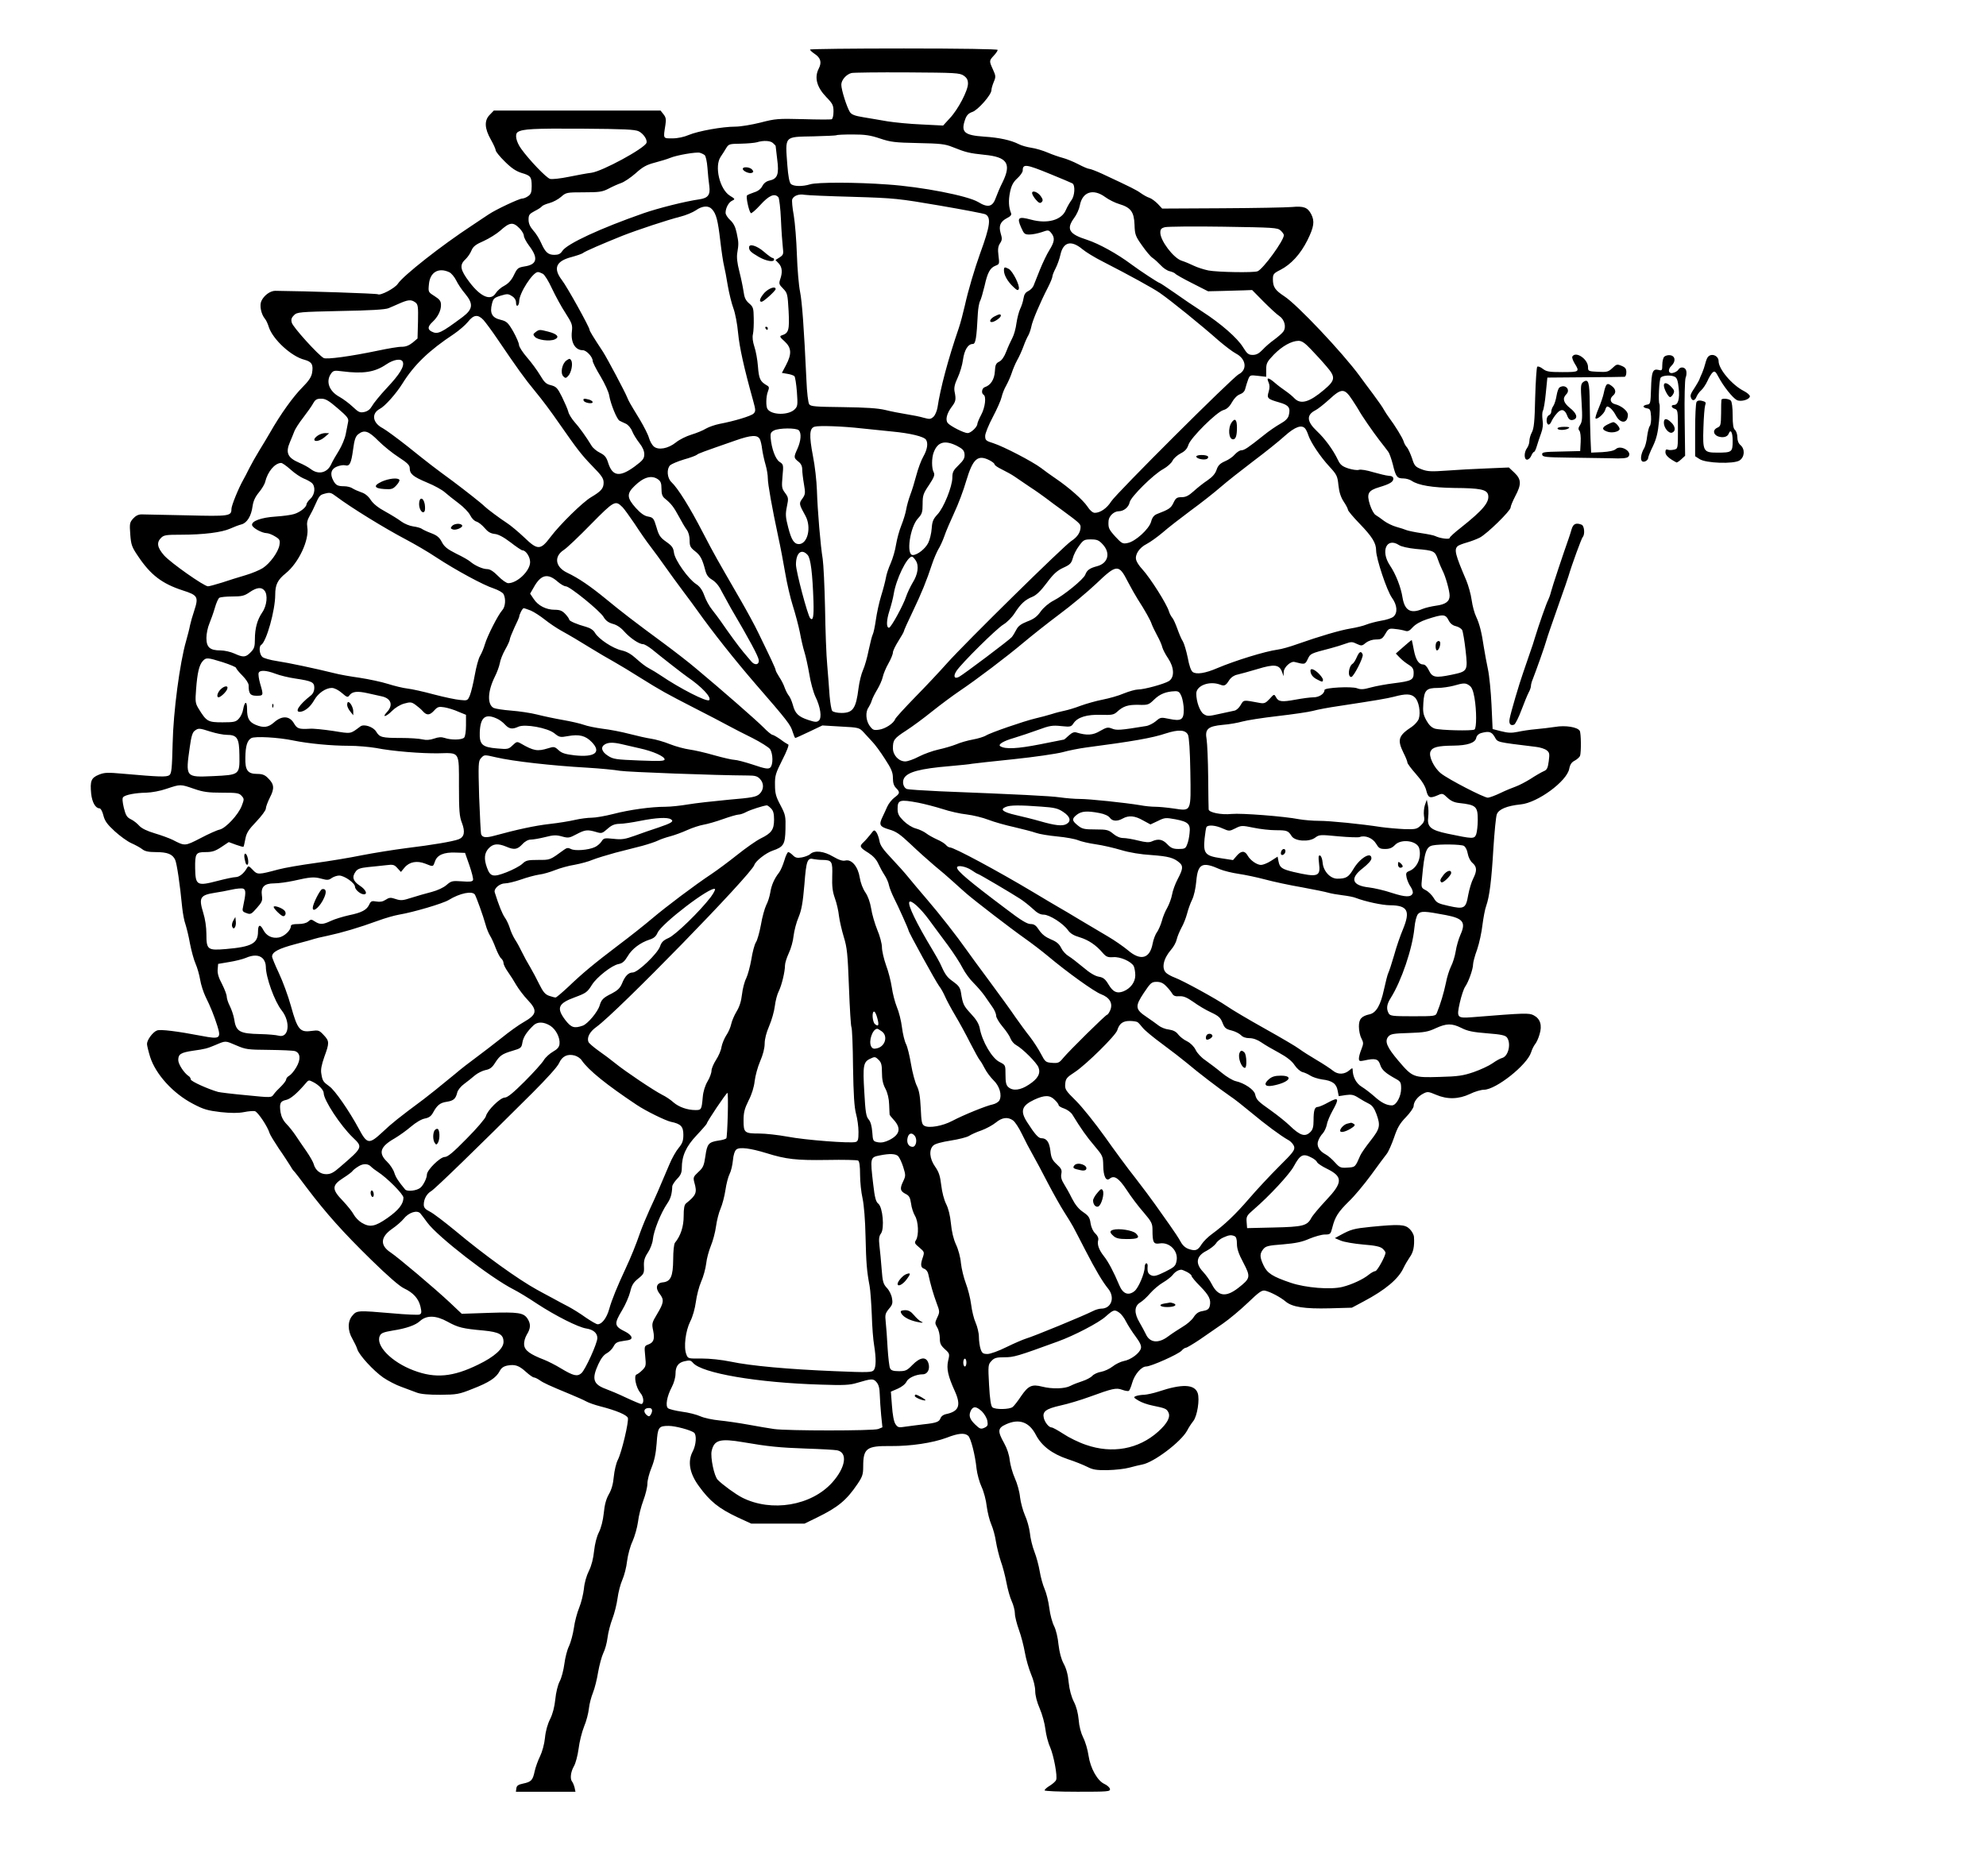 <?xml version="1.0" standalone="no"?>
<!DOCTYPE svg PUBLIC "-//W3C//DTD SVG 20010904//EN"
 "http://www.w3.org/TR/2001/REC-SVG-20010904/DTD/svg10.dtd">
<svg version="1.0" xmlns="http://www.w3.org/2000/svg"
 width="1270pt" height="1200pt" viewBox="0 0 1270 1200"
 preserveAspectRatio="xMidYMid meet">
<g transform="translate(0,1200) scale(0.1,-0.1)"
fill="#000000" stroke="none">
<path d="M5180 11683 c0 -5 14 -17 30 -28 38 -25 46 -54 26 -93 -30 -58 -13
-120 49 -184 40 -41 45 -52 45 -91 0 -27 -5 -47 -12 -50 -7 -2 -89 -2 -183 1
-160 4 -176 3 -272 -22 -56 -14 -128 -26 -161 -26 -82 0 -237 -28 -297 -53
-30 -13 -71 -22 -105 -22 -61 0 -59 -4 -45 85 6 37 3 50 -12 69 l-19 24 -533
0 -533 0 -26 -27 c-36 -36 -34 -87 7 -159 17 -30 31 -61 31 -69 0 -7 26 -40
58 -71 42 -42 72 -62 107 -73 59 -17 65 -25 65 -86 0 -37 -5 -50 -22 -62 -12
-9 -30 -16 -39 -16 -19 0 -170 -71 -214 -101 -16 -11 -64 -42 -105 -70 -197
-129 -442 -322 -476 -374 -18 -28 -112 -78 -128 -67 -8 5 -452 20 -656 22 -31
0 -71 -28 -88 -64 -14 -28 -3 -85 23 -116 7 -8 18 -32 24 -52 26 -79 144 -188
228 -209 48 -13 58 -32 48 -87 -5 -25 -23 -51 -60 -88 -59 -59 -140 -171 -210
-294 -14 -25 -44 -74 -66 -110 -22 -36 -51 -87 -65 -115 -13 -27 -31 -61 -39
-75 -31 -55 -75 -164 -75 -185 0 -46 -12 -48 -287 -41 -142 3 -271 6 -288 6
-20 0 -38 -9 -54 -27 -22 -25 -23 -33 -18 -101 5 -67 10 -81 51 -141 79 -118
152 -174 284 -217 97 -31 103 -41 74 -130 -11 -32 -23 -75 -27 -94 -3 -19 -15
-64 -25 -100 -40 -138 -82 -453 -86 -655 -4 -162 -7 -192 -21 -203 -18 -13
-65 -11 -293 9 -101 9 -121 9 -158 -6 -49 -20 -57 -40 -49 -122 6 -55 28 -93
53 -93 8 0 19 -20 25 -45 9 -36 24 -57 73 -102 33 -30 81 -65 106 -76 25 -11
56 -28 69 -38 17 -14 41 -19 87 -19 75 0 107 -13 124 -49 11 -25 30 -151 45
-305 4 -38 13 -87 21 -108 7 -22 21 -77 29 -124 9 -46 25 -105 36 -129 11 -25
24 -71 29 -102 5 -31 21 -80 34 -107 33 -67 54 -119 76 -188 25 -80 16 -86
-98 -64 -157 30 -267 44 -288 35 -26 -9 -64 -60 -64 -86 0 -10 9 -47 20 -83
36 -112 147 -234 274 -300 68 -36 94 -43 177 -53 67 -7 113 -7 149 0 29 6 60
8 70 6 19 -5 82 -99 94 -141 4 -12 31 -56 59 -98 29 -41 60 -90 71 -107 10
-18 21 -34 25 -37 4 -3 42 -52 85 -110 122 -161 228 -280 409 -457 104 -102
182 -170 210 -183 60 -28 94 -66 106 -118 8 -36 7 -44 -7 -50 -9 -3 -86 0
-172 8 -223 19 -228 19 -256 -14 -32 -36 -32 -96 0 -150 13 -23 27 -52 31 -66
12 -38 104 -138 166 -181 31 -21 83 -48 115 -59 32 -12 77 -29 99 -37 26 -10
76 -14 151 -14 105 1 119 3 206 38 106 41 151 71 173 113 11 21 25 31 50 36
49 9 74 0 119 -41 21 -19 44 -35 50 -35 6 0 23 -8 36 -17 25 -18 62 -35 200
-92 41 -17 86 -37 100 -45 14 -8 54 -22 89 -31 102 -26 170 -55 176 -74 7 -23
-39 -219 -64 -268 -11 -21 -22 -69 -26 -108 -4 -47 -15 -84 -32 -113 -17 -30
-27 -67 -32 -120 -5 -47 -17 -94 -31 -122 -14 -27 -26 -74 -31 -120 -5 -48
-16 -93 -33 -127 -15 -30 -29 -77 -32 -115 -4 -34 -17 -89 -30 -120 -13 -32
-29 -90 -34 -130 -6 -40 -20 -92 -31 -116 -12 -23 -25 -75 -30 -114 -5 -39
-18 -90 -30 -112 -12 -23 -24 -72 -28 -115 -5 -49 -17 -94 -33 -126 -16 -31
-29 -77 -33 -120 -4 -41 -18 -90 -31 -117 -13 -26 -29 -70 -35 -97 -12 -58
-22 -68 -75 -79 -29 -6 -40 -13 -42 -30 l-3 -22 190 0 191 0 -6 28 c-4 15 -11
31 -15 36 -15 17 -10 63 11 99 11 19 24 68 30 112 5 43 21 107 35 142 15 35
28 87 31 116 3 29 15 74 26 101 11 27 26 87 33 132 8 45 23 100 33 121 11 21
23 65 27 98 4 33 18 87 31 121 13 34 28 93 33 131 5 39 19 92 31 119 12 27 26
81 30 119 5 39 20 96 35 127 14 32 30 88 35 125 4 37 20 99 34 136 14 37 26
86 26 108 0 22 12 67 26 101 18 44 28 89 33 155 7 105 12 113 77 113 42 0 139
-26 162 -43 18 -14 14 -78 -8 -120 -34 -64 -21 -140 39 -222 71 -98 127 -143
250 -201 l85 -39 170 0 171 0 78 38 c137 67 190 111 261 216 31 46 36 61 36
111 0 117 21 133 177 131 127 -1 267 20 356 53 74 29 115 33 138 13 17 -14 45
-122 54 -212 4 -33 18 -85 32 -115 14 -30 29 -86 33 -125 5 -38 18 -90 29
-115 11 -25 25 -75 30 -111 6 -36 20 -92 31 -125 12 -32 28 -94 36 -136 8 -43
23 -97 34 -120 11 -24 20 -59 20 -78 0 -19 12 -66 26 -105 14 -38 31 -104 38
-145 7 -41 25 -103 39 -137 16 -37 27 -81 27 -109 0 -28 11 -71 29 -112 16
-37 32 -96 36 -131 4 -35 17 -87 30 -115 24 -56 48 -186 39 -210 -3 -9 -21
-25 -40 -37 -19 -11 -34 -25 -34 -30 0 -5 89 -9 211 -9 195 0 210 1 207 18 -2
9 -17 23 -34 31 -46 20 -91 101 -103 182 -5 36 -20 88 -34 115 -15 31 -26 73
-29 114 -4 42 -14 83 -31 116 -16 32 -28 76 -33 123 -4 48 -15 89 -32 120 -16
30 -27 72 -33 122 -4 44 -16 94 -28 118 -12 23 -26 75 -31 117 -5 41 -19 96
-30 121 -11 25 -25 75 -31 112 -6 36 -21 93 -34 126 -13 33 -26 87 -29 120 -4
33 -18 84 -32 114 -13 30 -27 82 -31 115 -3 34 -18 88 -33 121 -15 33 -29 85
-33 115 -3 34 -17 76 -36 110 -43 77 -41 96 12 120 83 38 148 16 191 -67 37
-71 103 -121 202 -155 47 -15 103 -38 127 -50 35 -18 57 -22 129 -21 49 1 112
8 140 16 29 8 67 17 83 20 74 14 246 144 286 216 10 20 28 47 40 62 25 32 42
138 28 179 -20 57 -100 60 -252 9 -31 -10 -72 -19 -90 -20 -17 0 -41 -4 -52
-8 -18 -7 -17 -10 15 -29 19 -12 59 -26 90 -32 82 -17 89 -20 101 -42 16 -30
-5 -71 -65 -125 -125 -112 -294 -143 -462 -84 -45 15 -110 47 -144 70 -34 22
-68 41 -75 41 -17 0 -42 30 -50 60 -10 42 13 59 105 80 47 10 130 35 185 55
151 55 172 60 211 46 19 -7 38 -10 43 -7 4 3 14 26 21 51 15 54 59 105 90 105
30 0 205 78 226 101 9 11 22 19 28 19 6 0 46 24 88 52 42 29 109 75 149 103
39 27 111 87 158 132 73 70 90 82 111 78 35 -8 99 -42 132 -70 42 -35 121 -47
281 -43 l142 4 75 40 c138 73 223 144 255 214 9 19 27 50 40 69 23 31 31 69
27 130 -1 14 -13 36 -27 50 -30 30 -65 32 -250 14 -108 -11 -126 -16 -194 -53
l-35 -19 38 -16 c21 -9 86 -20 143 -25 77 -6 109 -13 124 -26 10 -9 19 -21 19
-26 0 -22 -53 -118 -65 -118 -7 0 -26 -10 -42 -23 -35 -29 -108 -63 -168 -78
-75 -19 -235 -6 -330 26 -118 40 -151 61 -175 112 -25 53 -25 74 -2 103 16 20
32 24 126 31 81 7 122 15 169 36 34 14 79 27 99 27 35 0 37 2 48 45 17 68 38
100 105 166 35 33 99 110 143 170 44 61 89 121 100 135 11 14 32 62 47 105 21
63 37 90 76 130 27 28 49 60 49 71 0 27 26 61 61 79 27 14 33 14 82 -7 72 -31
145 -29 217 5 30 15 71 27 90 27 77 1 275 158 301 239 6 20 18 43 26 53 8 9
21 37 28 62 18 58 5 100 -37 122 -30 16 -57 15 -393 -12 -98 -7 -101 -4 -80
92 10 44 25 90 35 104 21 30 50 112 50 142 0 12 11 55 26 95 14 41 29 112 34
157 6 46 16 101 24 122 21 60 34 162 46 369 7 105 16 202 22 217 12 32 64 54
152 63 108 10 296 148 311 228 5 27 15 42 35 52 15 8 30 22 34 30 8 23 7 147
-2 161 -15 24 -92 36 -156 25 -34 -5 -90 -12 -126 -15 -36 -3 -87 -11 -115
-17 -39 -8 -62 -7 -105 4 l-55 14 -7 154 c-4 85 -14 188 -23 229 -9 41 -20
104 -26 140 -14 96 -28 150 -49 195 -11 22 -24 70 -29 107 -5 37 -21 93 -34
125 -72 168 -80 200 -54 221 6 5 32 15 57 22 25 7 62 21 82 31 47 24 198 172
198 193 0 9 14 42 30 73 40 75 39 107 -5 149 l-36 34 -142 -6 c-78 -3 -193 -9
-256 -14 -97 -7 -122 -6 -159 8 -41 16 -47 22 -62 70 -10 29 -24 60 -32 70 -9
9 -19 27 -22 39 -7 23 -57 104 -94 153 -10 14 -25 36 -32 49 -6 13 -38 58 -69
100 -32 42 -70 94 -86 116 -110 150 -401 458 -482 510 -59 39 -73 59 -73 109
0 32 4 38 48 60 68 35 128 100 173 190 42 85 47 121 24 166 -23 44 -48 53
-124 46 -36 -3 -238 -7 -448 -8 l-381 -2 -29 31 c-16 16 -40 34 -53 38 -14 4
-38 18 -55 30 -28 20 -57 35 -248 124 -37 17 -74 31 -81 31 -8 0 -39 13 -71
30 -31 16 -75 34 -98 40 -23 6 -67 21 -97 34 -30 13 -77 27 -105 31 -27 4 -63
14 -80 23 -49 25 -124 42 -220 48 -131 9 -152 29 -122 113 9 24 21 37 45 45
36 12 122 110 122 139 0 10 7 34 15 53 14 33 13 39 -5 79 -25 55 -25 57 5 89
14 15 25 31 25 37 0 5 -228 9 -600 9 -330 0 -600 -3 -600 -7z m983 -167 c20
-14 27 -27 27 -51 0 -44 -63 -165 -116 -221 l-43 -47 -138 7 c-76 3 -174 13
-218 20 -44 8 -113 19 -153 26 -56 9 -76 17 -87 33 -20 32 -55 142 -55 175 0
30 31 66 65 75 11 3 171 5 355 4 309 -2 337 -3 363 -21z m-2078 -356 c31 -16
56 -55 49 -74 -14 -36 -283 -182 -352 -191 -26 -3 -91 -15 -145 -26 -54 -11
-108 -17 -120 -13 -24 7 -133 121 -184 192 -33 46 -43 95 -21 108 31 19 98 23
408 21 275 -2 340 -5 365 -17z m1543 -46 c68 -23 96 -26 242 -29 142 -3 173
-6 220 -25 87 -35 109 -40 204 -50 147 -14 175 -56 118 -174 -17 -33 -36 -79
-44 -101 -20 -58 -50 -66 -113 -27 -68 40 -358 97 -579 112 -203 15 -451 15
-496 1 -49 -15 -106 -14 -123 3 -9 9 -17 51 -22 118 -14 192 -23 182 167 186
78 2 144 5 147 7 2 3 49 5 103 5 80 0 114 -5 176 -26z m-684 -30 c9 -8 16 -16
16 -17 0 -2 5 -40 10 -86 13 -96 2 -125 -50 -136 -19 -4 -36 -17 -45 -35 -9
-18 -28 -33 -52 -40 -21 -7 -42 -16 -46 -20 -8 -7 11 -98 24 -113 3 -5 31 19
61 52 56 62 92 77 116 49 5 -7 13 -71 16 -143 3 -71 9 -151 12 -177 5 -42 4
-48 -20 -64 l-27 -17 21 -22 c22 -24 25 -57 9 -102 -9 -27 -7 -33 19 -59 27
-28 29 -34 35 -144 6 -121 1 -141 -44 -155 -15 -5 -13 -11 19 -39 44 -41 46
-80 8 -152 l-26 -49 35 -6 c20 -3 40 -10 45 -15 5 -5 12 -50 16 -100 6 -84 5
-93 -14 -112 -39 -39 -148 -38 -174 2 -11 16 -10 81 3 113 9 23 8 30 -7 38
-43 25 -51 42 -57 121 -3 43 -14 101 -23 127 -10 31 -14 59 -9 80 4 18 6 64 5
102 -1 64 -3 72 -30 95 -22 19 -30 37 -35 75 -4 28 -16 86 -27 129 -14 54 -18
92 -13 120 9 56 9 64 -4 126 -8 39 -20 62 -41 82 -17 15 -30 36 -30 47 0 31
20 68 43 78 19 9 18 11 -15 31 -66 41 -101 189 -59 250 10 15 26 39 35 55 16
26 21 27 94 28 42 1 88 5 102 9 42 13 88 11 104 -6z m-438 -76 c7 -5 15 -41
18 -81 3 -40 8 -93 12 -118 7 -55 -8 -76 -64 -84 -92 -13 -265 -57 -357 -89
-275 -96 -489 -195 -519 -241 -12 -19 -25 -25 -51 -25 -40 0 -58 16 -85 77
-11 25 -33 61 -50 79 -21 24 -30 45 -30 69 0 30 5 37 39 55 22 11 42 24 46 30
3 5 25 15 48 21 23 6 57 24 75 40 32 28 35 29 146 29 99 0 118 3 157 23 24 13
60 29 80 36 19 6 61 34 93 62 45 41 70 55 124 69 37 10 81 23 97 30 43 18 167
39 190 33 11 -3 25 -10 31 -15z m2210 -121 c71 -29 135 -56 142 -60 19 -12 15
-81 -7 -108 -10 -14 -26 -41 -35 -62 -27 -65 -118 -90 -222 -62 -82 22 -92 14
-65 -48 19 -43 23 -47 54 -47 19 0 54 7 78 15 42 15 45 15 62 -6 24 -30 21
-55 -12 -108 -16 -25 -43 -82 -61 -126 -17 -44 -36 -90 -41 -103 -5 -12 -20
-27 -34 -34 -17 -8 -26 -21 -30 -47 -3 -20 -13 -50 -21 -66 -8 -17 -19 -58
-24 -92 -4 -33 -16 -76 -26 -94 -10 -19 -28 -58 -39 -87 -13 -34 -29 -57 -45
-65 -21 -10 -26 -21 -28 -62 -3 -52 -27 -89 -64 -101 -19 -6 -25 -39 -8 -49
18 -11 10 -80 -15 -127 -14 -26 -25 -53 -25 -59 0 -20 -42 -59 -62 -59 -24 0
-110 44 -127 64 -17 20 -7 61 25 104 26 34 29 46 18 99 -4 23 1 47 20 87 14
30 30 82 34 115 9 63 32 101 63 101 18 0 24 38 32 195 2 33 8 69 15 81 6 12
18 54 28 95 19 86 35 116 71 130 24 9 25 12 18 64 -5 41 -3 59 10 79 14 21 14
31 4 64 -14 48 -2 75 42 98 22 11 29 20 24 32 -15 37 -17 81 -6 134 9 42 20
63 46 87 19 17 35 40 35 50 0 44 20 42 176 -22z m351 -147 c23 -17 63 -37 90
-45 74 -22 95 -50 98 -132 2 -63 6 -74 48 -133 25 -36 55 -72 68 -80 12 -8 35
-29 52 -47 16 -18 42 -35 58 -38 16 -4 31 -11 34 -15 3 -5 52 -33 108 -61
l102 -52 90 2 c50 1 113 3 141 4 l51 2 74 -75 c41 -41 86 -83 101 -92 32 -22
45 -70 25 -98 -7 -11 -34 -34 -58 -52 -24 -17 -58 -46 -75 -65 -23 -24 -40
-33 -63 -33 -27 0 -36 7 -62 49 -36 59 -141 151 -262 229 -48 31 -128 85 -177
120 -49 34 -91 62 -94 62 -7 0 -129 80 -181 119 -91 68 -207 132 -283 157
-117 37 -135 69 -83 140 16 21 32 57 36 79 16 88 85 111 162 55z m-1612 1
c268 -8 291 -11 555 -56 151 -26 283 -51 292 -56 37 -20 30 -74 -34 -249 -35
-97 -78 -242 -98 -334 -11 -48 -28 -113 -39 -145 -68 -198 -118 -386 -136
-508 -4 -22 -15 -49 -26 -59 -18 -16 -25 -16 -62 -6 -23 7 -73 17 -112 23 -38
6 -99 18 -135 27 -47 11 -121 16 -269 18 -173 2 -207 4 -216 18 -7 9 -15 76
-18 153 -16 342 -28 503 -41 568 -8 39 -17 144 -20 235 -3 91 -12 204 -20 252
-9 48 -13 94 -10 103 9 23 43 36 79 29 17 -3 156 -9 310 -13z m-902 -79 c27
-29 38 -72 53 -202 8 -69 19 -141 24 -160 5 -19 16 -77 24 -127 9 -51 25 -116
36 -145 11 -29 25 -100 30 -158 9 -93 37 -220 96 -432 17 -61 17 -69 3 -83
-15 -16 -126 -49 -217 -66 -29 -6 -68 -19 -87 -30 -19 -12 -61 -29 -94 -39
-33 -10 -77 -32 -99 -50 -50 -40 -113 -51 -142 -25 -11 10 -24 34 -30 54 -5
20 -31 71 -57 115 -70 115 -72 119 -83 146 -14 35 -127 248 -154 290 -66 100
-86 134 -86 141 0 16 -144 276 -177 318 -57 75 -38 121 62 147 33 9 65 20 72
25 12 11 131 62 253 111 97 38 287 101 370 122 36 9 81 28 100 41 41 29 81 32
103 7z m-1232 -121 c16 -16 29 -38 29 -49 0 -10 15 -39 33 -63 61 -80 52 -121
-28 -133 -42 -7 -47 -11 -68 -54 -15 -32 -34 -54 -61 -69 -22 -11 -46 -33 -55
-47 -32 -53 -97 -26 -170 71 -58 77 -64 108 -25 144 14 13 32 39 39 57 11 26
28 39 79 61 35 16 81 45 103 64 62 56 83 59 124 18z m4868 -15 c12 -11 21 -24
21 -30 0 -35 -133 -217 -168 -231 -25 -10 -254 -6 -314 5 -29 6 -70 19 -93 30
-22 11 -58 26 -80 33 -52 18 -135 128 -135 179 0 22 6 29 30 35 16 4 185 6
374 3 320 -5 345 -6 365 -24z m-1267 -120 c20 -17 78 -53 130 -79 170 -87 324
-172 364 -200 71 -49 265 -206 379 -307 39 -33 87 -70 108 -81 66 -34 75 -104
18 -133 -41 -22 -784 -763 -815 -813 -27 -43 -69 -73 -105 -73 -13 0 -31 15
-47 40 -28 42 -117 121 -204 180 -28 19 -70 49 -93 67 -56 42 -239 137 -304
158 -48 15 -53 19 -53 47 0 16 22 70 49 121 27 51 52 108 56 127 4 19 17 53
30 75 12 22 28 58 35 80 7 22 22 58 34 80 13 22 31 63 41 90 10 28 24 59 31
70 6 11 15 36 19 55 6 36 56 154 106 251 16 31 29 63 29 71 0 7 9 30 20 51 11
21 25 60 31 87 18 83 69 96 141 36z m-4049 -147 c13 -6 33 -30 44 -52 11 -23
37 -62 57 -85 54 -65 51 -99 -15 -149 -140 -104 -160 -114 -200 -93 -26 14
-24 32 7 61 34 32 54 71 54 108 0 25 -8 36 -41 57 -41 26 -41 26 -36 77 7 76
61 108 130 76z m598 -10 c12 -6 38 -49 59 -95 22 -46 60 -117 86 -156 42 -66
46 -76 41 -119 -8 -69 21 -119 70 -119 23 0 63 -43 63 -68 0 -9 22 -53 50 -99
27 -45 53 -101 56 -124 9 -53 49 -152 66 -160 7 -4 25 -12 40 -19 15 -7 33
-28 41 -49 8 -20 29 -53 46 -75 20 -25 31 -50 31 -71 0 -28 -8 -39 -62 -79
-94 -69 -141 -63 -168 21 -12 39 -22 51 -53 67 -21 10 -45 30 -54 45 -34 56
-78 118 -110 153 -18 21 -36 50 -39 65 -4 16 -22 57 -40 94 -29 58 -37 66 -70
75 -31 7 -43 18 -70 64 -18 30 -55 81 -83 113 -28 32 -51 68 -52 80 0 12 -17
51 -37 87 -34 58 -42 65 -82 75 -54 13 -69 42 -54 102 8 33 14 39 56 52 42 13
49 12 72 -3 17 -10 26 -26 26 -42 0 -14 4 -22 10 -19 6 3 10 16 10 28 0 52 87
187 120 187 6 0 20 -5 31 -11z m-815 -183 c17 -13 19 -26 17 -123 l-3 -108
-32 -27 c-23 -18 -44 -26 -68 -26 -19 1 -89 -11 -155 -25 -172 -36 -326 -57
-345 -47 -34 18 -198 199 -204 226 -6 21 -2 32 14 48 20 20 34 21 298 27 187
3 287 9 307 18 16 7 43 18 60 26 65 29 83 31 111 11z m436 -113 c14 -16 55
-71 90 -123 122 -180 174 -253 238 -330 51 -62 99 -126 162 -217 108 -155 137
-193 205 -263 61 -62 73 -80 73 -107 0 -37 -16 -55 -80 -93 -53 -31 -199 -174
-260 -255 -64 -85 -82 -85 -168 -2 -37 35 -87 77 -112 93 -39 25 -125 89 -140
104 -18 19 -128 105 -204 162 -120 88 -149 110 -291 224 -66 52 -137 104 -157
115 -66 34 -75 94 -19 124 32 16 104 97 144 161 75 121 171 213 330 318 32 22
72 56 89 77 37 47 64 50 100 12z m5291 -187 c29 -30 74 -79 100 -110 59 -68
57 -88 -17 -150 -93 -79 -149 -95 -189 -53 -12 13 -38 34 -57 47 -19 13 -50
36 -68 52 -41 35 -55 36 -40 3 8 -18 8 -35 1 -60 -13 -42 -8 -47 68 -69 61
-17 73 -34 60 -84 -5 -18 -22 -35 -53 -52 -25 -14 -74 -47 -108 -75 -99 -79
-123 -95 -142 -95 -10 0 -28 -12 -41 -26 -12 -15 -41 -35 -63 -44 -32 -14 -45
-27 -54 -54 -8 -25 -26 -46 -58 -68 -26 -17 -66 -49 -89 -70 -32 -29 -51 -38
-77 -38 -30 0 -37 -5 -52 -36 -16 -34 -28 -42 -106 -72 -19 -8 -30 -22 -37
-49 -13 -47 -101 -127 -150 -136 -31 -7 -38 -3 -78 40 -43 48 -47 56 -44 103
3 30 35 60 65 60 32 0 64 26 70 58 8 35 153 179 215 212 25 14 52 38 59 53 7
15 31 36 52 47 28 14 42 30 50 56 16 46 179 208 223 221 22 6 39 21 55 50 14
25 34 45 51 51 19 7 31 19 35 39 4 15 12 41 18 57 11 27 13 28 63 22 l52 -6 0
46 c0 40 5 50 49 96 53 54 112 87 157 88 22 0 41 -13 80 -54z m-5807 -81 c11
-28 -20 -79 -101 -165 -44 -47 -87 -100 -96 -117 -12 -21 -27 -33 -49 -38 -28
-6 -37 -2 -74 33 -22 21 -61 50 -84 63 -67 36 -90 98 -56 148 15 21 21 23 73
16 133 -17 208 -6 282 45 48 32 96 39 105 15z m6071 -242 c21 -32 40 -62 43
-68 14 -27 88 -135 129 -188 25 -32 52 -67 59 -77 7 -9 20 -46 29 -81 19 -79
27 -89 67 -89 17 0 41 -7 53 -15 42 -29 132 -44 274 -46 164 -1 206 -10 215
-43 11 -47 -32 -98 -173 -210 -40 -31 -73 -61 -73 -67 0 -11 -63 -2 -91 12 -9
5 -50 13 -90 19 -41 6 -83 15 -94 19 -11 5 -40 14 -65 21 -25 7 -60 24 -79 38
-19 15 -44 32 -54 38 -11 6 -27 36 -37 67 -22 70 -11 90 60 111 67 20 90 34
90 54 0 12 -9 18 -30 19 -16 1 -60 12 -99 23 -39 12 -79 19 -91 15 -11 -4 -42
1 -68 9 -39 13 -52 24 -66 54 -31 65 -83 136 -135 185 -65 61 -68 103 -9 133
16 8 56 40 89 70 78 72 97 72 146 -3z m-6487 -55 c62 -53 71 -65 66 -87 -3
-14 -9 -49 -15 -77 -5 -28 -25 -75 -43 -105 -19 -30 -42 -70 -51 -90 -25 -54
-82 -67 -130 -29 -14 11 -47 29 -73 40 -75 32 -89 64 -60 132 8 18 20 48 27
66 6 18 33 59 58 91 25 33 54 73 63 90 14 25 23 31 52 31 28 0 48 -12 106 -62z
m3350 -128 c47 -5 135 -14 195 -20 116 -11 204 -32 217 -53 14 -22 8 -62 -17
-106 -14 -24 -34 -78 -45 -120 -11 -42 -28 -98 -39 -126 -10 -27 -22 -69 -26
-93 -4 -24 -18 -70 -31 -102 -13 -32 -28 -87 -34 -123 -5 -35 -21 -89 -34
-119 -14 -31 -28 -73 -31 -94 -4 -22 -17 -73 -30 -114 -13 -42 -28 -111 -34
-154 -6 -42 -15 -85 -20 -94 -5 -9 -16 -54 -26 -100 -9 -46 -25 -103 -36 -127
-11 -24 -24 -77 -29 -117 -16 -130 -36 -158 -109 -158 -27 0 -53 6 -59 13 -6
7 -13 51 -17 97 -3 47 -10 135 -15 195 -6 61 -12 225 -14 365 -3 140 -10 282
-15 315 -14 83 -33 309 -37 439 -2 60 -13 158 -25 217 -26 136 -23 181 11 190
29 8 178 3 300 -11z m2837 -2 c6 -7 15 -27 20 -43 16 -46 75 -135 134 -199 48
-52 52 -61 58 -120 5 -45 15 -76 34 -105 15 -22 27 -46 27 -52 0 -6 33 -46 74
-88 81 -84 106 -124 106 -172 0 -51 69 -258 101 -302 34 -47 38 -96 10 -121
-10 -9 -45 -21 -79 -26 -33 -6 -75 -17 -95 -25 -19 -8 -64 -19 -101 -25 -67
-11 -196 -49 -341 -100 -44 -16 -100 -32 -125 -35 -81 -11 -271 -70 -385 -118
-78 -34 -135 -42 -158 -25 -11 8 -23 42 -32 93 -9 43 -23 90 -31 103 -9 13
-24 49 -35 80 -11 30 -25 63 -33 71 -7 9 -17 27 -21 41 -14 47 -118 212 -171
270 -18 19 -35 45 -38 57 -11 34 19 80 67 104 23 12 69 45 102 73 33 29 114
92 180 141 66 48 152 116 191 150 39 34 133 108 208 165 76 57 166 129 202
162 66 59 109 74 131 46z m-3239 -10 c18 -18 14 -67 -8 -117 -25 -55 -25 -59
5 -83 17 -13 25 -29 25 -50 0 -17 5 -60 11 -94 10 -58 9 -66 -10 -93 -23 -31
-22 -35 20 -111 39 -72 14 -179 -42 -180 -31 0 -48 27 -68 104 -18 69 -19 87
-9 136 11 53 10 58 -12 88 -21 28 -22 37 -16 106 7 73 6 76 -19 92 -26 17 -51
84 -57 154 -2 28 1 36 22 47 32 16 142 17 158 1z m-2688 -68 c32 -32 90 -79
129 -104 54 -35 71 -51 71 -69 0 -38 20 -55 110 -93 47 -19 99 -48 115 -63 17
-15 56 -46 88 -70 32 -24 65 -58 74 -77 10 -20 27 -37 40 -40 13 -4 36 -22 52
-41 21 -25 38 -35 64 -38 23 -2 56 -19 102 -54 36 -28 70 -51 76 -51 22 0 49
-42 49 -75 0 -56 -82 -135 -140 -135 -11 0 -40 20 -64 45 -31 31 -52 45 -71
45 -28 0 -79 23 -108 48 -10 9 -50 32 -90 51 -57 29 -76 44 -92 75 -15 29 -31
42 -68 56 -27 10 -54 23 -60 28 -7 5 -31 12 -54 15 -23 3 -57 17 -76 31 -18
14 -65 43 -103 64 -45 24 -77 50 -93 74 -15 24 -37 42 -60 49 -20 7 -45 18
-56 25 -11 8 -35 14 -55 14 -41 0 -53 7 -69 37 -22 42 -14 73 22 88 19 8 43
12 54 9 29 -8 39 12 51 101 8 62 16 84 32 97 39 31 66 23 130 -42z m2439 11
c5 -9 12 -38 15 -66 4 -27 14 -72 22 -99 8 -27 14 -65 14 -85 0 -38 27 -188
66 -371 14 -63 34 -169 45 -234 11 -66 33 -161 49 -211 16 -50 36 -126 45
-170 8 -44 21 -100 29 -125 8 -25 22 -88 31 -140 8 -52 26 -117 39 -145 33
-67 43 -137 22 -154 -13 -11 -25 -10 -67 4 -64 21 -85 42 -99 97 -7 24 -18 50
-26 59 -7 8 -19 31 -26 50 -6 19 -22 50 -35 69 -12 19 -23 39 -23 44 0 9 -30
73 -112 241 -21 44 -70 134 -108 200 -111 192 -119 207 -155 270 -19 33 -60
110 -91 170 -82 159 -159 283 -201 322 -27 26 -31 83 -8 107 9 8 48 25 88 37
40 11 77 25 83 30 10 9 36 18 248 92 100 35 140 37 155 8z m1261 -43 c36 -19
46 -29 48 -53 2 -24 -5 -38 -38 -70 -34 -33 -40 -45 -40 -80 0 -56 -55 -193
-95 -235 -27 -29 -34 -45 -37 -90 -2 -30 -12 -72 -22 -92 -18 -37 -69 -78 -99
-78 -44 0 -18 180 34 235 25 27 29 39 29 92 0 54 4 67 41 121 33 50 38 65 30
81 -14 25 -14 92 0 128 25 67 71 80 149 41z m210 -93 c17 -9 30 -20 30 -25 0
-6 21 -20 48 -33 26 -13 61 -32 77 -43 17 -12 62 -42 100 -68 39 -25 86 -59
106 -74 19 -15 64 -48 100 -74 110 -81 119 -89 119 -108 0 -34 -20 -65 -59
-90 -49 -32 -680 -653 -795 -782 -47 -53 -140 -152 -206 -219 -66 -68 -123
-130 -126 -139 -9 -26 -63 -62 -103 -67 -34 -5 -40 -2 -60 25 -24 34 -28 88
-7 117 7 11 17 31 21 45 4 14 20 45 35 70 15 25 31 61 35 80 4 19 20 58 36 86
16 28 29 60 29 71 0 10 16 43 35 73 19 30 35 58 35 62 0 5 25 61 56 125 57
119 90 200 125 307 11 33 29 74 39 92 11 17 29 56 39 85 10 30 39 97 63 149
25 53 60 145 77 205 43 143 74 170 151 130z m-4472 -58 c26 -24 64 -49 83 -57
19 -7 42 -20 52 -28 26 -22 22 -74 -8 -102 -14 -13 -25 -29 -25 -35 0 -19 -42
-52 -80 -63 -19 -6 -72 -13 -118 -16 -92 -6 -155 -29 -150 -55 4 -18 62 -50
93 -51 11 0 35 -9 54 -21 30 -18 33 -24 28 -55 -7 -44 -60 -117 -106 -147 -20
-13 -70 -34 -111 -46 -41 -12 -109 -33 -150 -47 -42 -13 -82 -24 -90 -24 -25
0 -238 150 -280 197 -45 51 -50 83 -20 113 18 18 33 20 128 20 143 0 261 15
314 39 24 11 56 23 72 27 35 9 63 53 71 116 5 34 17 60 41 89 19 23 37 53 40
68 16 64 60 118 101 120 7 1 34 -18 61 -42z m2350 -63 c17 -12 22 -25 22 -60
0 -33 5 -49 21 -62 41 -33 57 -54 90 -115 18 -34 41 -73 51 -86 11 -15 18 -40
18 -67 0 -37 5 -46 34 -69 35 -27 47 -50 66 -122 8 -31 19 -46 44 -61 21 -13
44 -39 58 -69 14 -26 42 -77 62 -113 120 -204 174 -305 178 -331 4 -32 -26
-37 -49 -8 -10 12 -32 38 -49 58 -29 34 -98 129 -146 199 -13 18 -37 51 -54
72 -18 22 -40 62 -50 91 -13 36 -29 58 -52 73 -50 32 -135 152 -142 200 -4 33
-13 45 -50 71 -38 27 -47 40 -62 93 -17 57 -21 62 -53 68 -25 4 -48 21 -80 56
-57 64 -58 91 -7 140 58 57 109 71 150 42z m-2057 -110 c93 -70 309 -203 444
-274 55 -29 143 -80 195 -115 125 -82 302 -178 368 -199 29 -10 57 -26 62 -36
16 -30 12 -82 -9 -104 -26 -29 -94 -162 -110 -216 -7 -25 -21 -58 -31 -75 -10
-16 -25 -72 -34 -123 -9 -51 -23 -109 -31 -129 -14 -34 -16 -35 -62 -30 -27 2
-102 18 -167 35 -66 18 -143 35 -170 38 -28 3 -85 17 -126 30 -41 13 -122 30
-180 39 -58 8 -132 21 -165 30 -117 29 -291 66 -365 77 -41 6 -83 18 -92 26
-19 16 -24 67 -8 77 34 21 90 222 90 321 0 64 15 95 67 137 83 67 152 214 138
296 -4 26 0 45 15 71 11 19 27 51 35 70 25 57 31 64 56 71 39 11 44 10 80 -17z
m1830 -68 c11 -11 46 -60 78 -107 31 -48 76 -113 101 -145 25 -33 68 -91 95
-130 28 -39 78 -109 113 -155 35 -46 75 -101 90 -122 101 -142 240 -317 372
-470 205 -236 226 -263 239 -308 7 -22 14 -39 17 -39 3 0 43 18 89 40 l84 40
118 -7 c115 -6 118 -7 146 -37 15 -17 41 -44 56 -61 16 -16 52 -65 80 -109 42
-64 51 -87 51 -122 0 -31 6 -50 20 -64 27 -27 25 -35 -10 -61 -16 -12 -37 -38
-46 -58 -9 -20 -22 -49 -30 -65 -25 -52 -19 -63 41 -81 46 -13 70 -30 138 -94
45 -43 114 -105 152 -137 39 -32 93 -78 120 -103 28 -25 66 -60 85 -76 53 -46
284 -224 375 -288 44 -31 109 -81 145 -111 125 -105 298 -229 341 -245 55 -21
77 -58 59 -102 -7 -16 -16 -29 -20 -29 -9 0 -244 -232 -282 -278 -24 -30 -32
-33 -70 -30 -41 3 -44 6 -71 57 -15 29 -47 79 -71 110 -25 31 -66 88 -93 126
-26 39 -101 142 -166 230 -65 88 -131 177 -145 198 -62 88 -172 229 -252 322
-47 55 -102 120 -122 145 -20 25 -68 79 -107 120 -54 57 -73 84 -77 112 -4 21
-13 46 -20 55 -13 17 -15 16 -36 -12 -13 -16 -33 -40 -46 -52 -28 -26 -25 -33
33 -69 29 -19 50 -42 62 -69 10 -22 28 -55 40 -73 12 -18 25 -47 28 -65 4 -18
18 -52 30 -77 28 -54 95 -204 95 -211 0 -11 173 -325 195 -355 13 -16 30 -48
39 -69 9 -21 38 -75 64 -119 27 -45 70 -124 96 -176 27 -52 54 -102 61 -110 7
-8 22 -33 33 -55 11 -22 36 -55 55 -74 39 -37 56 -95 38 -129 -6 -11 -25 -22
-43 -26 -40 -8 -184 -66 -258 -105 -62 -33 -148 -48 -178 -32 -17 9 -20 24
-24 113 -4 77 -10 113 -25 143 -11 22 -28 84 -37 138 -9 54 -23 112 -32 129
-9 17 -21 66 -26 107 -5 42 -20 101 -33 131 -12 30 -27 87 -32 125 -6 39 -22
103 -37 142 -14 40 -26 91 -26 114 0 22 -13 73 -30 112 -16 40 -34 101 -39
136 -7 41 -20 78 -37 103 -16 23 -31 62 -36 95 -11 70 -52 119 -92 109 -18 -4
-40 3 -78 25 -59 35 -117 42 -146 17 -9 -9 -34 -18 -54 -22 -30 -5 -41 -3 -58
14 -11 11 -24 20 -29 20 -5 0 -17 -24 -25 -53 -9 -30 -24 -65 -34 -78 -30 -38
-49 -81 -56 -127 -4 -24 -15 -61 -26 -81 -10 -21 -26 -77 -34 -126 -9 -48 -23
-99 -32 -112 -9 -14 -22 -63 -29 -108 -8 -46 -23 -101 -33 -122 -11 -21 -23
-67 -27 -103 -5 -44 -16 -79 -35 -110 -15 -25 -30 -61 -34 -80 -4 -19 -17 -51
-31 -71 -13 -20 -27 -54 -31 -75 -3 -22 -19 -59 -35 -83 -16 -25 -29 -56 -29
-69 0 -14 -11 -45 -25 -68 -16 -27 -28 -65 -31 -101 -7 -80 -9 -83 -46 -83
-52 0 -106 19 -141 49 -17 16 -50 38 -73 49 -53 27 -235 149 -299 201 -27 22
-76 59 -108 81 -32 23 -61 48 -64 56 -11 28 8 65 50 95 133 95 992 976 1011
1037 8 25 73 76 116 91 71 24 81 40 83 138 2 83 0 92 -32 153 -29 54 -35 76
-35 130 -1 59 4 74 47 160 27 52 44 96 38 98 -5 2 -28 16 -50 33 -23 16 -46
29 -51 29 -6 0 -32 21 -58 48 -48 48 -264 237 -427 373 -49 42 -144 115 -210
164 -189 139 -273 204 -370 284 -99 81 -174 133 -248 168 -77 37 -86 104 -21
146 19 12 97 86 173 164 149 151 156 155 202 109z m3070 -237 c52 -55 36 -121
-34 -140 -49 -13 -66 -25 -77 -55 -11 -29 -137 -132 -202 -165 -31 -16 -64
-44 -83 -70 -23 -33 -45 -49 -86 -64 -40 -16 -58 -29 -70 -53 -9 -17 -22 -39
-29 -47 -16 -19 -306 -237 -337 -254 -30 -16 -39 3 -17 37 31 48 258 273 301
298 23 14 55 46 72 73 38 59 66 85 113 104 25 10 54 38 92 89 43 58 67 79 106
97 42 19 51 28 60 60 5 21 23 57 40 79 28 39 34 42 76 42 39 0 51 -5 75 -31z
m1895 -5 c14 -10 60 -20 109 -25 116 -10 121 -13 140 -67 9 -26 23 -58 30 -72
19 -36 45 -129 45 -160 0 -37 -26 -56 -87 -64 -28 -4 -68 -13 -87 -21 -75 -32
-113 -10 -127 72 -10 66 -43 151 -81 207 -61 92 -21 181 58 130z m-3781 -64
c19 -21 31 -117 37 -297 3 -98 -3 -127 -21 -107 -16 17 -91 300 -91 343 0 76
36 105 75 61z m691 -35 c22 -34 14 -89 -21 -144 -14 -24 -32 -62 -40 -85 -17
-54 -97 -201 -110 -201 -18 0 -17 47 3 109 11 34 23 81 27 106 15 95 85 240
117 240 4 0 15 -11 24 -25z m1357 -137 c21 -40 49 -89 61 -108 48 -74 84 -139
91 -162 4 -12 20 -45 35 -73 15 -27 30 -61 33 -76 4 -14 20 -45 37 -70 39 -58
42 -121 5 -145 -28 -18 -157 -54 -198 -54 -15 0 -55 -11 -90 -25 -34 -15 -96
-32 -137 -40 -41 -8 -104 -26 -140 -39 -36 -14 -81 -27 -100 -31 -19 -4 -57
-13 -84 -22 -26 -8 -74 -21 -105 -28 -72 -17 -290 -92 -317 -110 -12 -7 -49
-19 -83 -25 -34 -6 -82 -20 -107 -31 -25 -10 -76 -25 -113 -33 -36 -8 -92 -28
-125 -45 -32 -17 -71 -31 -87 -31 -42 0 -79 40 -79 84 0 53 7 63 84 113 39 25
115 81 168 124 54 43 132 101 175 130 107 72 300 218 408 309 50 42 152 123
228 180 77 57 182 145 236 196 133 127 145 128 204 12z m-3646 1 c19 -16 41
-29 51 -29 26 0 217 -156 241 -195 14 -24 31 -37 59 -45 25 -6 52 -24 73 -48
36 -41 95 -82 121 -82 9 0 34 -15 56 -32 62 -51 203 -161 228 -178 91 -62 156
-131 139 -148 -14 -14 -188 75 -310 158 -22 15 -55 35 -74 45 -19 9 -55 37
-81 61 -33 30 -60 46 -94 54 -56 12 -147 72 -171 112 -10 18 -30 31 -58 39
-56 15 -107 37 -107 46 0 5 -11 21 -25 36 -20 21 -35 27 -68 27 -54 0 -106 26
-134 69 l-23 34 23 40 c46 83 90 93 154 36z m-1876 -56 c23 -26 16 -97 -14
-140 -32 -47 -47 -102 -47 -172 0 -46 -4 -60 -27 -83 -32 -33 -47 -34 -104 -8
-24 11 -64 20 -89 20 -68 0 -90 20 -90 80 0 27 9 69 19 92 10 24 26 69 35 100
9 32 22 61 29 65 7 4 44 8 83 8 60 0 77 4 110 27 45 31 76 35 95 11z m1703
-128 c21 -9 61 -35 90 -58 29 -23 75 -54 102 -69 63 -35 115 -66 201 -119 37
-23 100 -60 138 -81 39 -22 115 -68 170 -103 133 -83 164 -100 345 -193 85
-43 182 -94 215 -112 33 -18 103 -54 156 -80 53 -27 104 -59 113 -71 20 -30
21 -102 1 -119 -12 -10 -33 -7 -109 19 -52 17 -105 31 -119 31 -13 0 -71 13
-128 29 -58 17 -129 33 -159 37 -30 4 -87 19 -125 34 -39 16 -93 31 -120 35
-28 4 -90 18 -140 31 -49 13 -127 28 -171 33 -45 6 -99 17 -120 25 -22 8 -82
22 -134 31 -52 9 -127 25 -166 35 -39 10 -113 21 -165 25 -52 4 -102 12 -112
17 -42 22 -39 106 7 199 14 27 28 66 32 86 3 21 19 61 35 89 16 28 29 57 29
64 0 7 14 42 30 77 17 34 30 65 30 67 0 15 21 56 29 56 4 0 25 -7 45 -15z
m5871 -65 c9 -18 26 -31 45 -35 17 -4 34 -15 40 -24 5 -10 15 -68 22 -130 15
-134 14 -135 -91 -157 -102 -21 -122 -17 -144 29 -11 23 -24 37 -36 37 -29 0
-48 31 -60 94 -6 33 -12 60 -13 62 -2 1 -25 -18 -52 -42 l-50 -44 24 -25 c14
-15 39 -35 57 -46 27 -17 33 -27 33 -54 0 -44 -14 -51 -126 -65 -49 -6 -115
-18 -148 -27 -46 -13 -65 -14 -88 -5 -35 13 -208 4 -208 -11 0 -24 -34 -47
-71 -47 -20 0 -72 -7 -115 -15 -87 -16 -109 -14 -125 17 -11 20 -12 19 -40
-12 -25 -27 -35 -31 -62 -26 -108 20 -103 21 -123 -13 -10 -18 -28 -34 -39
-36 -11 -2 -55 -12 -97 -21 -70 -16 -78 -16 -101 -1 -24 16 -47 79 -47 131 0
51 84 83 153 57 27 -11 36 -6 59 31 11 16 30 29 50 33 18 4 76 20 130 36 108
33 139 29 157 -20 l9 -26 1 27 c1 30 45 71 70 64 65 -17 67 -17 84 19 17 35
16 35 147 69 30 8 73 21 94 29 36 13 44 13 72 -1 30 -14 34 -14 59 7 17 13 42
21 65 21 33 0 41 5 59 36 20 34 24 36 64 31 23 -2 52 -8 64 -12 16 -5 27 0 48
24 18 19 50 37 89 50 108 35 119 34 141 -9z m-7839 -266 c46 -15 84 -31 84
-36 0 -5 18 -27 40 -49 22 -22 40 -49 40 -62 0 -54 10 -67 51 -67 44 0 45 2
23 76 -9 31 -13 62 -10 70 7 19 46 18 107 -5 28 -11 86 -25 128 -31 106 -16
121 -23 121 -60 0 -19 -8 -37 -22 -48 -79 -62 -109 -112 -63 -104 30 6 62 34
85 75 25 44 73 77 112 77 16 0 42 -13 64 -32 32 -28 38 -30 48 -16 19 26 51
29 118 14 34 -8 75 -17 90 -20 59 -13 74 -56 33 -100 -36 -38 -6 -32 33 8 19
19 51 39 77 46 39 11 47 10 72 -8 15 -11 37 -29 47 -41 25 -28 44 -27 73 5 21
23 29 26 65 20 23 -4 63 -16 89 -28 l49 -20 0 -67 c0 -39 -5 -72 -12 -79 -15
-15 -84 -16 -124 -2 -21 7 -40 6 -68 -4 -26 -9 -50 -11 -75 -5 -20 5 -81 9
-136 9 -123 0 -137 4 -159 40 -18 31 -78 51 -101 34 -67 -50 -56 -48 -175 -29
-61 9 -128 16 -148 14 -71 -4 -82 0 -103 36 -28 47 -76 49 -126 5 -37 -33 -67
-37 -118 -16 -42 18 -55 42 -55 101 0 54 -15 52 -25 -2 -3 -21 -16 -48 -28
-60 -18 -20 -30 -23 -104 -23 -93 0 -102 5 -152 86 -22 36 -23 46 -17 124 8
108 20 156 42 181 22 25 30 24 130 -7z m7971 -149 c15 -10 24 -33 32 -78 14
-82 14 -194 0 -203 -16 -10 -219 -5 -254 6 -21 7 -38 24 -54 53 -20 37 -23 54
-19 111 5 82 19 96 92 96 28 0 74 7 101 14 66 19 77 19 102 1z m-1841 -70 c7
-19 14 -57 14 -84 0 -65 -16 -75 -93 -59 -53 11 -56 11 -86 -15 -17 -14 -46
-29 -64 -31 -164 -27 -187 -28 -216 -16 -26 10 -34 9 -76 -15 -46 -28 -85 -30
-151 -10 -15 5 -29 -1 -49 -19 -15 -14 -29 -26 -30 -26 -1 0 -72 -14 -156 -31
-143 -28 -220 -32 -252 -12 -18 11 20 34 87 53 39 12 109 35 155 52 73 27 92
30 147 24 59 -6 64 -5 79 18 26 39 86 57 176 54 67 -2 81 0 101 18 41 38 71
47 138 46 61 -2 66 0 101 34 36 35 75 51 132 53 23 1 31 -5 43 -34z m1491 -5
c26 -23 39 -96 26 -137 -5 -15 -25 -38 -44 -51 -87 -57 -95 -83 -54 -167 14
-27 25 -55 25 -62 0 -7 25 -40 55 -74 37 -42 59 -76 66 -106 12 -47 23 -51 74
-29 28 13 32 12 61 -16 22 -21 45 -31 75 -34 109 -12 119 -22 119 -109 0 -35
-5 -76 -10 -91 -12 -31 -21 -30 -184 4 -108 23 -131 43 -123 107 3 22 2 56 -2
75 l-7 35 -12 -34 c-6 -18 -9 -50 -6 -70 5 -30 1 -40 -21 -61 -24 -23 -33 -25
-105 -23 -44 2 -110 8 -147 13 -129 20 -328 40 -399 40 -39 0 -96 5 -125 10
-97 19 -371 40 -433 34 -66 -7 -145 9 -147 29 -1 7 -2 100 -3 207 -1 107 -6
216 -10 241 -12 66 8 84 104 93 41 3 96 13 124 21 28 8 130 24 226 35 96 11
198 26 225 33 28 8 102 22 165 31 250 38 307 48 355 60 74 20 108 19 132 -4z
m-5874 -134 c18 -7 43 -25 56 -40 27 -29 47 -32 86 -14 42 19 186 -7 230 -42
32 -26 38 -27 87 -18 72 13 112 3 152 -38 64 -66 20 -99 -110 -85 -59 7 -82
14 -102 33 -25 23 -30 24 -67 12 -68 -21 -92 -17 -175 31 -23 13 -27 12 -52
-12 -26 -25 -31 -26 -99 -20 -96 8 -114 25 -111 104 4 94 34 120 105 89z
m-1825 -86 c35 -11 81 -20 102 -20 67 0 80 -21 81 -129 2 -127 2 -127 -168
-135 -178 -8 -177 -9 -149 188 9 65 17 92 31 102 24 18 28 18 103 -6z m6249
-20 c7 -16 13 -102 15 -237 4 -260 8 -251 -107 -234 -42 6 -94 11 -117 11 -23
0 -67 4 -97 10 -97 16 -324 40 -386 40 -33 0 -90 5 -126 10 -60 9 -264 19
-769 39 -107 5 -202 11 -212 15 -21 9 -30 44 -17 68 22 40 101 62 294 78 66 6
129 12 140 15 11 2 130 15 265 29 135 14 277 35 315 45 39 11 106 24 150 30
298 39 424 61 510 90 81 26 126 24 142 -9z m1961 -13 c21 -36 5 -32 265 -64
27 -3 57 -13 68 -22 18 -14 19 -23 13 -69 -6 -45 -11 -56 -33 -65 -14 -6 -52
-28 -84 -49 -32 -20 -75 -42 -95 -49 -20 -7 -64 -25 -97 -41 -33 -16 -69 -29
-80 -30 -24 -1 -252 117 -300 155 -45 36 -81 111 -67 141 12 27 46 36 146 37
89 1 139 17 146 49 3 15 16 27 30 31 51 14 68 10 88 -24z m-7683 -23 c98 -20
243 -34 357 -34 53 0 130 -7 172 -14 105 -21 294 -36 401 -34 137 3 130 15
130 -209 0 -158 3 -196 19 -236 22 -58 15 -91 -21 -105 -37 -14 -165 -36 -338
-57 -77 -10 -203 -30 -280 -45 -77 -16 -212 -38 -300 -50 -88 -12 -194 -30
-235 -41 -127 -34 -134 -35 -164 -2 -25 26 -28 27 -38 9 -19 -33 -48 -56 -71
-56 -13 0 -65 -11 -115 -24 -133 -35 -142 -29 -144 81 -1 94 4 103 66 103 42
0 62 6 101 32 l48 32 46 -17 c25 -9 47 -15 48 -13 2 1 7 24 12 50 7 38 20 59
70 111 33 35 61 72 61 83 0 11 12 43 26 71 30 58 28 85 -12 124 -20 21 -37 27
-69 27 -61 0 -78 23 -76 104 1 75 12 110 38 125 23 13 172 5 268 -15z m2098
-23 c23 -6 76 -17 117 -27 87 -19 160 -52 160 -71 0 -11 -29 -12 -162 -7 -149
6 -166 8 -200 30 -41 26 -49 56 -20 73 22 13 52 14 105 2z m-800 -85 c107 -25
353 -53 582 -66 83 -5 177 -14 210 -20 50 -8 609 -29 817 -30 46 0 61 -4 78
-22 27 -29 25 -69 -3 -96 -21 -19 -44 -24 -198 -37 -96 -9 -212 -22 -259 -30
-47 -8 -112 -15 -145 -15 -91 0 -229 -19 -333 -46 -51 -13 -113 -24 -138 -24
-24 0 -73 -6 -107 -14 -34 -8 -107 -20 -162 -26 -91 -10 -211 -36 -353 -75
-55 -15 -77 -12 -85 9 -3 7 -8 115 -13 240 -6 210 -5 228 11 246 22 24 20 24
98 6z m-1933 -201 c60 -21 93 -25 180 -25 94 0 109 -2 125 -20 17 -19 17 -22
1 -64 -22 -57 -101 -142 -141 -152 -16 -3 -72 -28 -123 -55 -101 -52 -99 -51
-179 -10 -21 10 -72 29 -113 41 -50 15 -83 31 -99 48 -13 15 -37 34 -54 42
-25 12 -33 25 -45 73 -9 39 -11 62 -4 69 15 15 80 27 147 28 35 1 90 11 130
25 90 30 88 30 175 0z m4632 -89 c40 -8 110 -26 154 -40 45 -15 115 -31 155
-35 41 -5 103 -20 139 -34 36 -14 110 -35 165 -47 55 -13 118 -29 140 -37 22
-8 84 -18 137 -23 54 -5 113 -16 132 -24 19 -8 70 -20 113 -26 43 -6 116 -23
163 -37 53 -16 126 -28 195 -32 107 -8 141 -17 178 -49 24 -21 22 -41 -12
-105 -16 -30 -32 -75 -36 -99 -4 -23 -18 -61 -30 -83 -13 -22 -29 -60 -35 -85
-7 -25 -21 -57 -31 -72 -11 -14 -23 -47 -28 -73 -18 -97 -77 -113 -159 -42
-28 23 -85 63 -128 88 -44 26 -123 73 -177 105 -54 33 -117 70 -140 83 -23 13
-95 56 -160 95 -224 134 -506 286 -533 286 -6 0 -18 7 -25 16 -8 9 -33 25 -57
35 -24 11 -55 28 -69 39 -14 11 -44 25 -66 31 -24 6 -57 27 -79 49 -31 31 -38
45 -38 78 0 56 14 60 132 38z m-942 -36 c15 -15 20 -33 20 -72 0 -64 -16 -87
-86 -121 -28 -14 -95 -61 -150 -105 -54 -43 -128 -98 -164 -122 -107 -71 -289
-208 -380 -285 -47 -40 -143 -116 -215 -170 -158 -120 -228 -178 -321 -267
-40 -37 -76 -68 -81 -68 -6 0 -24 5 -42 11 -25 9 -38 25 -62 73 -16 33 -43 84
-59 111 -17 28 -40 70 -52 95 -12 25 -31 61 -44 80 -12 19 -28 53 -34 75 -7
22 -21 52 -32 67 -16 23 -38 77 -64 160 -8 24 31 58 66 58 17 0 62 11 100 24
39 14 91 28 117 32 27 3 73 17 103 29 30 12 86 28 125 34 38 7 90 21 115 32
25 10 90 30 145 45 55 14 133 34 172 44 40 11 85 26 101 34 16 8 51 20 78 27
27 7 76 25 109 40 33 15 80 30 103 34 24 4 81 20 125 36 45 16 90 29 100 29
10 0 32 7 50 17 27 14 105 39 130 42 4 1 16 -8 27 -19z m1727 11 c86 -6 108
-11 142 -34 46 -30 53 -60 20 -78 -26 -14 -72 -9 -169 19 -41 12 -111 29 -154
39 -83 19 -104 36 -64 52 28 12 91 12 225 2z m373 -41 c33 -6 58 -18 67 -30
16 -23 48 -25 83 -5 38 21 77 18 129 -12 l48 -26 47 22 c44 22 51 22 112 11
83 -16 98 -30 91 -89 -2 -25 -9 -58 -16 -73 -9 -25 -16 -28 -54 -28 -35 0 -49
6 -72 30 -30 32 -58 37 -98 19 -19 -9 -40 -7 -89 5 -35 9 -78 16 -95 16 -20 0
-44 10 -64 27 -30 25 -40 28 -114 28 -71 0 -85 3 -112 25 -39 31 -40 43 -7 69
30 23 65 26 144 11z m-2740 -40 c22 -13 6 -24 -80 -53 -41 -13 -109 -37 -150
-52 -64 -23 -84 -26 -137 -20 -58 6 -63 5 -77 -18 -9 -13 -28 -29 -42 -35 -40
-19 -128 -26 -153 -12 -18 9 -26 8 -44 -5 -92 -67 -87 -65 -165 -65 -68 0 -79
-3 -102 -25 -15 -14 -60 -38 -101 -54 -85 -33 -104 -29 -125 30 -20 55 -17 93
11 123 28 30 59 33 112 11 51 -22 71 -19 103 15 17 19 38 30 54 30 15 0 56 7
92 16 54 14 72 14 108 4 40 -11 47 -10 92 14 55 29 70 31 125 15 36 -11 40
-10 74 20 27 24 45 31 78 32 23 0 83 9 132 19 101 20 173 24 195 10z m3529
-59 c41 -18 43 -18 81 1 37 19 43 19 116 4 42 -9 106 -16 143 -16 71 0 79 -3
101 -38 21 -33 112 -39 151 -9 26 19 33 19 147 8 66 -6 127 -8 136 -5 35 14
84 -6 105 -41 18 -30 25 -35 59 -35 28 0 45 7 62 25 40 43 144 28 156 -22 15
-59 -14 -125 -64 -144 -20 -8 -23 -14 -17 -42 4 -17 15 -44 26 -59 10 -15 16
-33 13 -41 -10 -27 -46 -26 -133 2 -47 16 -113 31 -146 35 -110 12 -125 58
-40 123 34 27 55 50 55 63 0 46 -73 3 -115 -68 -31 -52 -46 -62 -103 -62 -46
0 -90 49 -94 103 -2 23 -9 42 -16 45 -11 3 -12 -7 -7 -50 11 -85 -7 -91 -163
-55 -74 18 -88 27 -96 67 l-6 31 -42 -27 c-23 -15 -52 -26 -64 -26 -26 0 -68
29 -85 59 -18 33 -41 33 -69 1 l-25 -29 -78 12 c-100 15 -113 30 -104 125 4
36 9 69 12 74 10 16 59 12 104 -9z m1542 -111 c11 -7 21 -26 25 -50 4 -22 16
-47 30 -59 29 -25 30 -50 5 -100 -11 -21 -25 -68 -32 -105 -15 -87 -25 -93
-126 -70 -67 15 -77 20 -95 51 -11 18 -34 41 -50 49 -30 16 -31 16 -24 82 15
163 26 197 69 205 45 9 179 7 198 -3z m-6359 -125 c15 -44 26 -86 23 -94 -4
-10 -21 -12 -71 -8 -61 4 -68 3 -98 -23 -19 -17 -58 -35 -96 -45 -36 -9 -94
-26 -129 -37 -55 -18 -68 -19 -101 -8 -32 11 -41 10 -64 -5 -18 -12 -36 -15
-59 -11 -29 5 -35 3 -45 -18 -16 -36 -48 -53 -131 -70 -40 -9 -92 -25 -115
-36 -51 -24 -69 -25 -102 -4 -23 15 -26 15 -43 0 -11 -10 -35 -16 -64 -16 -33
0 -47 -4 -47 -14 0 -26 -41 -65 -76 -72 -44 -8 -80 10 -100 48 -20 39 -34 35
-34 -10 0 -76 -40 -98 -205 -112 -118 -10 -125 -4 -125 96 0 44 -8 97 -20 135
-30 98 -21 114 75 129 28 4 76 13 107 20 31 7 65 10 74 6 17 -7 17 -29 -1
-113 -7 -29 -5 -34 21 -43 26 -10 31 -8 66 32 33 37 38 48 33 79 -8 56 15 79
78 79 29 0 84 8 122 16 110 25 133 27 180 14 37 -10 47 -10 66 4 13 9 35 16
48 16 33 0 101 -48 101 -71 0 -19 35 -49 57 -49 26 0 12 31 -27 56 -43 29 -51
55 -25 90 11 16 29 23 77 28 35 3 86 9 115 12 47 6 54 4 74 -18 l23 -25 23 28
c31 37 80 46 133 25 52 -21 49 -21 62 15 14 41 57 59 132 56 l60 -2 28 -80z
m2258 35 c60 -1 65 -9 62 -104 -2 -64 2 -99 17 -141 11 -30 23 -81 26 -113 4
-31 18 -92 31 -135 21 -68 25 -108 33 -322 5 -134 12 -249 16 -255 4 -7 9
-121 10 -253 3 -180 8 -257 19 -300 9 -32 16 -84 16 -117 0 -48 -3 -60 -18
-64 -31 -10 -322 12 -436 34 -60 11 -141 20 -180 20 -95 0 -101 5 -101 83 0
51 6 75 32 128 21 40 35 87 39 124 4 33 19 90 35 127 18 41 29 84 29 113 0 30
11 71 29 113 16 37 32 94 36 127 4 33 15 76 25 95 19 38 40 125 40 166 0 14
11 49 24 77 14 29 28 79 31 112 4 33 18 87 32 119 19 46 27 92 37 208 12 156
19 174 61 163 11 -2 36 -5 55 -5z m2542 -60 c24 -10 77 -23 118 -29 41 -6 118
-22 170 -36 52 -14 158 -37 235 -50 77 -14 154 -30 170 -35 17 -5 57 -12 90
-16 33 -4 71 -11 85 -17 60 -23 169 -47 220 -47 112 -1 130 -36 82 -153 -17
-40 -43 -115 -57 -167 -15 -52 -32 -103 -37 -113 -5 -9 -17 -58 -28 -107 -21
-98 -49 -147 -90 -157 -54 -12 -70 -30 -70 -79 0 -25 7 -59 16 -75 14 -28 14
-34 0 -70 -9 -22 -16 -48 -16 -59 0 -17 5 -19 33 -13 72 16 91 11 103 -27 11
-34 34 -54 103 -92 27 -15 31 -22 31 -60 0 -51 -31 -108 -59 -108 -34 0 -69
18 -113 58 -24 21 -60 49 -80 61 -35 21 -58 64 -58 110 0 11 -4 11 -18 -2 -33
-30 -75 -32 -108 -5 -16 13 -63 44 -104 68 -41 24 -91 56 -110 70 -19 15 -118
73 -220 130 -102 57 -212 122 -245 145 -67 46 -280 163 -334 183 -19 7 -43 20
-53 29 -32 29 -19 91 31 149 16 18 32 47 36 66 4 18 18 51 30 74 13 22 29 63
36 90 7 27 21 67 32 89 12 24 23 73 27 119 10 113 38 127 152 76z m-1590 -5
c20 -14 39 -25 42 -25 6 0 218 -125 270 -159 22 -14 58 -43 80 -63 28 -27 48
-38 70 -38 37 0 125 -56 156 -100 15 -21 37 -34 75 -45 55 -17 104 -49 147
-100 22 -25 32 -29 66 -27 46 4 115 -27 132 -57 5 -11 10 -37 10 -59 0 -44
-31 -85 -77 -103 -41 -15 -65 -4 -94 44 -21 35 -33 45 -62 50 -24 4 -58 24
-100 60 -35 29 -77 62 -94 72 -17 10 -38 33 -47 52 -12 25 -29 40 -66 55 -33
14 -57 32 -75 59 -20 31 -32 39 -55 39 -22 0 -63 25 -157 97 -241 181 -313
243 -313 264 0 18 56 8 92 -16z m-1667 -173 c-70 -91 -224 -241 -269 -261 -34
-15 -46 -27 -55 -54 -16 -46 -142 -167 -175 -167 -27 0 -49 -22 -69 -72 -12
-28 -28 -43 -64 -62 -55 -27 -67 -39 -78 -76 -12 -42 -77 -119 -108 -130 -55
-19 -74 -13 -112 36 -58 77 -46 106 60 145 73 27 81 33 111 81 31 49 128 125
170 132 25 5 38 17 58 50 27 47 81 87 139 106 29 9 42 21 52 44 25 58 338 298
367 280 4 -3 -8 -26 -27 -52z m-1508 16 c10 -18 52 -133 68 -191 7 -27 21 -59
29 -72 9 -14 25 -49 36 -79 12 -30 27 -60 35 -66 8 -7 15 -20 15 -30 0 -9 13
-35 28 -56 15 -21 40 -60 54 -85 15 -25 47 -68 72 -94 65 -68 60 -94 -26 -143
-29 -16 -93 -62 -141 -101 -49 -39 -121 -94 -160 -123 -40 -29 -102 -77 -138
-108 -112 -92 -151 -123 -199 -160 -160 -119 -204 -154 -263 -210 -87 -81 -99
-79 -152 20 -62 115 -154 248 -189 272 -39 28 -44 35 -51 80 -5 26 1 56 19
108 33 90 33 101 -4 140 -29 31 -33 32 -80 26 -72 -10 -88 10 -129 158 -18 66
-53 160 -77 211 -24 51 -44 99 -44 107 0 29 41 51 151 80 62 16 115 31 119 33
4 2 42 11 85 20 89 19 202 52 322 96 46 17 106 34 135 39 90 15 281 71 318 94
70 43 150 60 167 34z m2904 -161 c29 -40 83 -112 120 -162 36 -49 79 -115 94
-145 15 -30 47 -74 71 -97 23 -23 54 -59 69 -80 14 -21 37 -53 50 -72 14 -19
25 -44 25 -57 0 -12 19 -44 41 -70 23 -27 46 -61 51 -76 6 -16 22 -35 37 -43
39 -21 130 -111 142 -142 15 -39 -4 -73 -61 -110 -55 -37 -103 -42 -132 -16
-14 12 -18 31 -18 79 0 62 0 62 -37 81 -49 23 -113 133 -128 218 -6 28 -22 55
-56 91 -47 51 -52 60 -64 137 -5 30 -15 44 -50 69 -40 28 -51 44 -84 118 -7
14 -28 52 -48 85 -103 171 -159 287 -148 306 10 16 71 -39 126 -114z m3306 30
c109 -21 128 -46 93 -124 -12 -27 -26 -74 -31 -107 -5 -32 -19 -76 -30 -97
-11 -22 -26 -69 -33 -107 -13 -62 -35 -136 -57 -189 -8 -22 -13 -23 -153 -23
-133 0 -146 2 -156 19 -16 30 -12 58 14 99 68 108 138 314 151 447 4 42 13 77
23 89 19 20 42 19 179 -7z m-7567 -277 c12 -12 20 -33 20 -52 0 -69 56 -223
101 -280 60 -76 46 -181 -20 -162 -14 4 -66 9 -116 10 -134 3 -156 15 -168 99
-4 22 -16 58 -27 80 -11 21 -20 49 -20 61 0 12 -14 48 -30 80 -22 40 -30 69
-28 93 l3 36 71 12 c38 6 86 18 105 26 48 21 86 20 109 -3z m5778 -178 c15
-15 32 -36 38 -47 8 -14 20 -19 45 -17 27 2 48 -7 90 -36 30 -22 80 -52 113
-67 49 -23 61 -34 74 -67 13 -33 21 -40 58 -49 24 -6 50 -20 60 -30 11 -12 30
-19 54 -19 24 0 51 -10 76 -27 21 -15 73 -45 114 -67 51 -28 82 -53 99 -79 14
-21 36 -40 50 -44 14 -3 37 -14 51 -23 14 -9 47 -20 74 -24 66 -8 92 -27 100
-71 l7 -36 45 7 c37 5 51 2 82 -18 20 -13 50 -30 67 -38 21 -11 34 -30 47 -65
27 -75 23 -93 -37 -170 -30 -38 -60 -81 -66 -95 -33 -76 -32 -75 -82 -78 -44
-3 -50 0 -80 33 -18 20 -44 43 -59 51 -42 22 -61 56 -48 88 5 15 18 36 29 47
10 11 22 37 26 56 3 20 20 59 36 88 45 80 40 90 -25 55 -30 -17 -61 -30 -69
-30 -20 0 -27 -22 -27 -86 0 -41 -5 -59 -20 -74 -34 -34 -66 -24 -134 42 -23
22 -75 64 -117 94 -86 61 -94 68 -103 106 -7 29 -69 71 -124 83 -18 4 -59 28
-90 54 -31 26 -78 61 -103 79 -26 17 -54 47 -63 67 -11 22 -32 43 -55 55 -22
10 -47 31 -57 44 -13 18 -32 27 -59 31 -22 2 -51 14 -65 25 -14 11 -49 36 -77
55 -74 49 -76 68 -18 155 43 64 49 70 82 70 25 0 42 -8 61 -28z m-1848 -203
c13 -46 8 -58 -15 -39 -16 14 -21 80 -5 80 5 0 14 -18 20 -41z m1665 -27 c6
-4 20 -20 32 -35 12 -16 69 -63 125 -104 57 -42 128 -97 158 -122 68 -58 208
-165 275 -211 28 -18 88 -66 135 -105 91 -76 189 -149 239 -177 17 -9 33 -28
37 -42 5 -22 -7 -38 -98 -128 -57 -57 -142 -148 -190 -204 -87 -101 -156 -167
-238 -227 -25 -18 -54 -47 -65 -64 -25 -41 -40 -46 -82 -32 -22 7 -40 23 -53
47 -11 21 -43 69 -70 107 -28 39 -69 97 -92 130 -23 33 -80 109 -127 170 -48
60 -136 180 -196 265 -61 85 -143 188 -183 228 -68 67 -73 75 -70 110 3 33 9
41 63 76 72 48 260 233 270 267 13 42 35 59 79 59 23 0 46 -4 51 -8z m-3757
-22 c37 -23 65 -78 60 -118 -2 -19 -14 -33 -41 -48 -21 -12 -48 -36 -59 -54
-11 -19 -66 -80 -123 -137 -73 -73 -110 -103 -127 -103 -29 0 -113 -83 -121
-120 -4 -14 -58 -78 -122 -142 -87 -89 -122 -118 -141 -118 -29 0 -114 -83
-114 -113 0 -22 -23 -69 -42 -84 -23 -19 -84 -26 -97 -11 -44 53 -60 77 -70
109 -6 19 -27 51 -46 69 -57 55 -44 96 47 148 29 17 77 51 106 76 32 27 67 48
89 52 26 5 40 15 52 37 26 48 45 64 88 70 44 7 57 19 67 59 3 15 23 40 44 55
20 15 52 40 69 55 18 15 49 30 68 34 27 5 42 16 59 43 32 50 46 60 113 80 55
16 58 19 64 54 6 35 28 68 72 110 25 23 64 22 105 -3z m5828 -15 c39 -20 75
-27 164 -34 91 -7 117 -13 127 -27 27 -37 10 -117 -29 -130 -13 -3 -42 -19
-64 -35 -23 -16 -77 -41 -120 -56 -68 -23 -99 -28 -219 -31 -167 -5 -172 -3
-263 104 -73 86 -89 124 -64 154 15 17 31 20 132 23 98 3 123 8 170 30 70 32
104 33 166 2z m-3708 -21 c42 -29 24 -97 -30 -109 -20 -5 -29 -2 -37 12 -18
34 9 112 39 113 3 0 16 -7 28 -16z m-4125 -91 c58 -25 72 -27 207 -28 80 -1
155 -4 167 -8 34 -12 38 -52 8 -103 -14 -24 -34 -48 -45 -54 -11 -6 -20 -17
-20 -24 0 -7 -15 -27 -32 -44 -18 -17 -40 -40 -48 -52 -15 -21 -15 -21 -175
-5 -88 8 -169 18 -180 21 -64 18 -175 68 -175 80 0 7 -6 17 -13 21 -29 19 -67
76 -67 103 0 38 16 48 97 60 73 10 88 14 138 35 71 30 63 30 138 -2z m2207
-95 c44 -64 160 -157 352 -285 60 -40 183 -100 218 -108 64 -13 80 -30 80 -83
0 -38 -6 -55 -30 -84 -17 -20 -44 -68 -60 -107 -65 -155 -89 -209 -125 -286
-20 -44 -47 -109 -60 -145 -29 -84 -60 -160 -95 -235 -51 -109 -88 -199 -104
-257 -16 -58 -47 -98 -74 -98 -8 0 -42 20 -76 43 -33 24 -83 55 -111 70 -27
14 -73 38 -101 54 -29 15 -74 40 -100 54 -120 66 -336 221 -521 376 -68 56
-141 112 -163 123 -30 15 -40 26 -40 45 0 36 19 70 48 87 25 15 288 270 648
629 90 90 159 166 169 189 20 45 54 61 100 49 17 -5 37 -18 45 -31z m1900 2
c16 -16 20 -33 20 -80 0 -43 6 -73 22 -103 14 -27 23 -64 24 -102 1 -33 3 -62
3 -65 1 -3 12 -17 25 -31 50 -54 42 -95 -26 -130 -28 -14 -50 -19 -73 -15 -32
6 -33 8 -37 66 -3 39 -11 66 -23 80 -16 18 -21 46 -28 177 -10 166 -6 191 37
211 30 15 34 14 56 -8z m-3617 -141 c36 -18 67 -51 67 -70 0 -45 107 -208 187
-285 64 -61 64 -62 -80 -186 -43 -38 -62 -48 -91 -48 -38 0 -70 26 -80 65 -3
12 -24 49 -46 81 -23 33 -54 78 -69 101 -16 24 -42 57 -59 74 -21 22 -33 46
-38 75 -8 57 -2 71 36 79 28 6 71 43 123 104 20 24 21 25 50 10z m2651 -210
c-2 -77 -6 -145 -9 -149 -3 -5 -25 -12 -50 -15 -64 -10 -73 -21 -84 -99 -9
-61 -14 -74 -45 -102 -32 -30 -34 -35 -26 -66 19 -66 13 -82 -53 -135 -11 -9
-15 -32 -15 -81 0 -67 -19 -126 -56 -171 -6 -8 -11 -53 -11 -106 -1 -110 -16
-142 -67 -147 -41 -4 -49 -36 -19 -74 29 -37 26 -57 -16 -127 -34 -57 -36 -62
-26 -108 11 -55 3 -76 -33 -89 -24 -9 -24 -12 -18 -74 6 -59 5 -66 -18 -89
-13 -13 -30 -26 -37 -28 -20 -7 -4 -84 24 -118 23 -26 25 -71 5 -71 -4 0 -48
18 -97 41 -48 23 -106 47 -128 55 -82 30 -92 64 -49 158 17 37 35 61 55 71 16
9 35 28 43 44 13 24 23 29 66 35 41 5 51 10 48 24 -2 9 -19 25 -38 34 -73 36
-75 49 -21 139 21 35 44 88 51 117 10 42 20 59 51 84 36 29 39 35 37 78 -2 37
4 57 26 90 15 23 29 60 31 83 5 55 51 169 91 228 23 33 31 62 33 111 1 10 15
31 31 48 23 23 30 40 30 69 0 78 27 138 95 210 36 38 65 72 65 75 0 11 124
196 132 196 3 0 4 -63 2 -141z m2091 96 c14 -13 25 -28 25 -34 0 -5 16 -15 35
-21 20 -7 43 -24 52 -38 55 -90 93 -144 142 -201 53 -63 55 -67 56 -127 1 -67
18 -102 41 -83 29 24 58 5 109 -72 27 -42 76 -107 108 -143 52 -61 57 -72 57
-114 0 -80 7 -91 46 -85 63 10 120 -48 108 -111 -6 -33 -13 -40 -73 -70 -53
-26 -70 -31 -89 -23 -21 10 -26 23 -23 60 1 9 -3 17 -8 17 -6 0 -11 -11 -11
-25 0 -40 -40 -133 -65 -153 -39 -31 -74 -18 -97 37 -37 88 -71 152 -100 188
-31 40 -43 73 -35 102 3 12 -4 28 -19 42 -14 13 -26 39 -30 65 -5 37 -13 48
-48 72 -28 19 -50 46 -71 87 -16 33 -40 75 -52 94 -15 24 -20 43 -16 63 5 24
0 35 -29 61 -29 27 -36 41 -41 87 -7 56 -24 80 -58 80 -18 0 -41 25 -89 100
-48 73 -37 108 43 146 67 31 101 31 132 -1z m-267 -131 c12 -8 38 -47 57 -87
19 -40 50 -99 69 -132 19 -33 62 -114 96 -180 34 -65 81 -149 104 -185 23 -36
49 -78 58 -95 9 -16 44 -84 78 -150 67 -130 111 -204 147 -248 45 -56 20 -127
-45 -127 -13 0 -37 -7 -54 -16 -59 -30 -379 -162 -428 -176 -19 -6 -75 -30
-124 -54 -50 -25 -103 -44 -121 -44 -28 0 -35 5 -44 31 -6 18 -11 53 -11 78 0
25 -10 66 -21 91 -11 24 -24 77 -29 118 -5 40 -21 101 -34 135 -13 34 -27 92
-31 128 -3 37 -17 89 -32 120 -16 35 -27 82 -32 134 -5 51 -16 96 -31 125 -13
26 -26 76 -31 120 -7 59 -15 84 -39 118 -36 51 -41 109 -11 136 12 11 54 22
111 31 50 8 103 21 117 30 14 9 49 25 79 35 30 11 71 33 92 50 40 33 76 38
110 14z m-629 -98 c19 -23 10 -71 -13 -71 -26 0 -40 26 -32 58 7 30 27 35 45
13z m-949 -111 c128 -40 193 -47 390 -44 102 2 191 0 198 -4 8 -6 12 -36 12
-90 0 -45 7 -113 16 -152 9 -42 17 -140 19 -243 4 -172 8 -221 26 -317 5 -27
11 -111 14 -185 2 -74 9 -162 15 -195 13 -81 13 -138 -2 -158 -12 -15 -34 -16
-248 -7 -297 12 -540 34 -667 61 -59 12 -132 20 -186 20 -86 -1 -88 -1 -98 27
-18 45 -5 150 25 210 16 31 30 82 36 125 5 39 20 98 34 130 14 31 28 83 32
115 3 31 17 82 30 114 13 31 28 87 33 125 5 37 18 88 29 113 11 25 25 78 31
118 6 41 18 87 27 104 9 17 18 56 21 87 3 35 12 61 22 69 21 17 90 8 191 -23z
m844 -20 c8 -9 23 -40 32 -69 16 -51 16 -57 1 -89 -24 -49 -21 -64 12 -82 25
-12 31 -23 37 -62 3 -27 15 -62 25 -79 22 -36 26 -123 7 -155 -12 -18 -9 -23
21 -48 32 -27 33 -30 23 -61 -17 -47 -15 -68 8 -75 11 -3 23 -18 26 -33 14
-66 33 -131 53 -185 21 -55 21 -59 5 -93 -16 -34 -16 -38 -1 -64 10 -15 17
-47 17 -69 0 -34 6 -46 32 -70 31 -28 32 -30 21 -75 -11 -51 -1 -97 44 -196
40 -90 25 -128 -59 -145 -15 -3 -29 -14 -33 -24 -8 -25 -25 -32 -110 -41 -38
-5 -91 -11 -116 -15 -43 -7 -48 -5 -63 17 -10 15 -18 59 -22 116 l-7 91 44 19
c27 12 49 30 56 45 11 24 61 47 104 47 30 0 47 32 37 68 -13 47 -52 44 -103
-8 -35 -36 -44 -40 -87 -40 -35 0 -50 5 -56 18 -5 9 -12 69 -16 132 -3 63 -9
138 -12 165 -5 45 -3 54 20 83 23 26 26 37 20 69 -3 21 -18 51 -33 66 -23 25
-27 40 -33 120 -4 51 -10 117 -14 149 -5 43 -3 62 10 79 23 33 11 167 -17 190
-16 12 -23 38 -33 125 -20 170 -19 172 42 184 64 13 102 11 118 -5z m2645 -10
c16 -8 31 -21 34 -29 3 -7 31 -26 62 -41 104 -51 103 -88 -5 -202 -44 -47 -87
-98 -95 -114 -26 -49 -54 -56 -240 -60 l-170 -4 -3 39 c-3 35 1 42 45 80 99
85 230 226 257 277 41 75 59 84 115 54z m-6014 -59 c6 -6 24 -20 41 -31 58
-37 164 -143 164 -165 0 -41 -31 -80 -102 -130 -80 -56 -113 -62 -166 -30 -18
11 -41 35 -50 52 -9 18 -41 57 -69 87 -72 74 -72 99 1 146 30 19 58 40 61 46
4 6 21 19 39 30 31 19 62 17 81 -5z m314 -298 c6 -7 26 -33 44 -58 67 -91 405
-353 551 -427 28 -14 96 -55 151 -92 118 -77 262 -150 314 -158 45 -7 71 -29
71 -61 0 -34 -77 -203 -102 -225 -27 -23 -51 -17 -131 31 -34 21 -82 45 -107
55 -91 35 -125 60 -128 95 -2 20 5 45 17 66 25 40 26 68 5 101 -25 39 -59 44
-247 38 l-174 -6 -74 70 c-99 93 -335 292 -382 323 -68 45 -64 98 10 150 28
19 61 48 74 64 33 42 88 59 108 34z m5205 -144 c11 -4 16 -19 16 -50 0 -31 11
-64 41 -120 48 -92 46 -100 -33 -162 -79 -61 -129 -54 -169 25 -12 24 -38 60
-56 79 -51 54 -43 101 23 134 24 13 51 34 60 47 8 14 30 31 47 38 36 16 49 18
71 9z m-304 -229 c17 -9 30 -20 30 -26 0 -6 25 -36 55 -66 57 -58 71 -86 61
-127 -5 -19 -15 -26 -43 -31 -28 -4 -44 -15 -60 -40 -12 -19 -44 -46 -70 -61
-26 -16 -68 -43 -92 -61 -63 -48 -119 -42 -144 15 -7 15 -25 48 -40 74 -35 59
-34 104 4 127 15 9 44 35 64 59 21 24 58 55 82 69 24 14 51 35 61 47 16 21 35
33 55 35 4 1 21 -6 37 -14z m-432 -261 c12 -8 32 -34 43 -57 12 -23 39 -66 61
-95 29 -39 38 -60 34 -76 -8 -31 -64 -73 -109 -81 -21 -4 -53 -20 -72 -35 -19
-15 -52 -30 -73 -34 -21 -3 -47 -15 -57 -26 -10 -11 -39 -26 -64 -34 -25 -8
-59 -21 -76 -30 -35 -19 -117 -21 -180 -5 -66 17 -89 6 -134 -59 -21 -32 -46
-64 -55 -71 -19 -16 -111 -18 -130 -2 -9 8 -16 51 -21 142 -7 126 -6 132 15
154 18 20 32 24 84 24 59 0 81 6 341 101 103 37 262 120 305 159 51 45 57 47
88 25z m-4295 -58 c67 -37 96 -44 230 -56 100 -10 127 -25 127 -73 0 -42 -58
-95 -162 -145 -161 -79 -274 -90 -413 -37 -141 53 -245 159 -216 221 8 18 24
24 83 34 85 13 145 34 173 60 43 39 102 38 178 -4z m3317 -261 c0 -14 -4 -25
-10 -25 -5 0 -10 11 -10 25 0 14 5 25 10 25 6 0 10 -11 10 -25z m-1749 -1 c55
-67 413 -128 819 -140 145 -5 185 -3 230 11 95 28 104 29 125 5 14 -16 20 -38
21 -79 1 -31 5 -91 9 -133 l8 -77 -27 -11 c-32 -12 -584 -12 -666 0 -30 4
-104 17 -165 28 -60 11 -144 23 -185 27 -41 4 -95 15 -120 26 -24 11 -78 25
-120 30 -41 6 -81 16 -88 22 -18 14 -7 77 24 135 14 27 24 62 24 87 0 44 17
69 55 78 35 8 42 7 56 -9z m-261 -307 c0 -7 -4 -18 -9 -26 -8 -12 -12 -12 -25
-2 -21 18 -20 39 2 44 21 4 32 -1 32 -16z m2109 -4 c16 -16 32 -43 35 -61 5
-28 2 -34 -19 -44 -23 -10 -29 -8 -60 22 -36 35 -42 58 -25 91 15 26 34 24 69
-8z m-1528 -197 c162 -28 235 -35 404 -41 94 -3 182 -8 198 -11 70 -14 55
-110 -31 -206 -134 -149 -388 -191 -575 -97 -42 21 -128 84 -157 114 -23 23
-48 144 -39 185 16 70 53 81 200 56z"/>
<path d="M4750 10920 c0 -14 40 -32 57 -26 12 5 13 9 3 21 -14 17 -60 21 -60
5z"/>
<path d="M4790 10418 c0 -21 12 -32 62 -61 47 -27 98 -36 98 -17 0 6 -4 10 -9
10 -6 0 -31 18 -56 40 -45 39 -95 54 -95 28z"/>
<path d="M4889 10128 c-29 -33 -38 -58 -19 -58 13 0 90 70 90 81 0 21 -43 6
-71 -23z"/>
<path d="M4895 9900 c3 -5 8 -10 11 -10 2 0 4 5 4 10 0 6 -5 10 -11 10 -5 0
-7 -4 -4 -10z"/>
<path d="M6600 10765 c0 -8 11 -27 24 -42 19 -22 27 -25 37 -16 9 9 9 17 -4
36 -18 28 -57 43 -57 22z"/>
<path d="M6420 10270 c0 -29 23 -70 59 -104 25 -24 31 -26 36 -14 8 21 -39
114 -64 128 -27 14 -31 13 -31 -10z"/>
<path d="M6361 9977 c-28 -14 -39 -37 -19 -37 17 0 58 28 58 41 0 12 -10 11
-39 -4z"/>
<path d="M3425 9876 c-16 -12 -17 -16 -6 -29 17 -22 96 -32 128 -18 34 15 17
35 -42 50 -55 14 -57 14 -80 -3z"/>
<path d="M3623 9695 c-29 -20 -41 -81 -21 -102 13 -13 17 -13 31 2 20 20 32
78 20 99 -8 14 -11 14 -30 1z"/>
<path d="M3732 9438 c5 -15 58 -24 58 -10 0 5 -10 12 -22 16 -34 9 -40 7 -36
-6z"/>
<path d="M7876 9298 c-25 -36 -19 -108 9 -108 17 0 25 23 25 75 0 52 -13 64
-34 33z"/>
<path d="M7650 9080 c0 -13 45 -24 66 -16 8 3 12 10 9 16 -8 13 -75 13 -75 0z"/>
<path d="M2032 9214 c-12 -8 -22 -19 -22 -25 0 -18 39 -9 67 16 l28 24 -25 1
c-14 0 -36 -7 -48 -16z"/>
<path d="M2442 8920 c-57 -26 -50 -44 16 -48 46 -3 55 0 77 24 13 14 22 30 19
35 -9 15 -67 9 -112 -11z"/>
<path d="M2680 8776 c0 -36 23 -66 35 -46 4 6 4 27 1 46 -9 46 -36 46 -36 0z"/>
<path d="M2890 8635 c-10 -12 -9 -16 5 -21 20 -8 68 13 60 26 -9 15 -51 12
-65 -5z"/>
<path d="M9187 7893 c-10 -10 -8 -53 2 -53 10 0 21 24 21 46 0 15 -12 19 -23
7z"/>
<path d="M8676 7796 c-8 -18 -19 -37 -26 -41 -26 -16 -34 -85 -9 -85 15 0 80
127 73 144 -10 25 -22 19 -38 -18z"/>
<path d="M8380 7711 c0 -23 15 -43 41 -56 34 -18 39 -19 39 -2 0 7 -13 25 -28
40 -28 27 -52 35 -52 18z"/>
<path d="M1410 7590 c-20 -20 -27 -50 -12 -50 13 1 49 34 55 53 9 24 -18 22
-43 -3z"/>
<path d="M2220 7491 c0 -10 9 -29 20 -42 l19 -24 0 25 c0 24 -19 60 -33 60 -3
0 -6 -9 -6 -19z"/>
<path d="M1741 7484 c0 -11 3 -14 6 -6 3 7 2 16 -1 19 -3 4 -6 -2 -5 -13z"/>
<path d="M1564 6508 c3 -17 8 -34 11 -36 11 -11 16 9 10 37 -9 42 -29 41 -21
-1z"/>
<path d="M8193 6555 c-3 -9 -3 -18 0 -21 9 -9 27 6 27 22 0 19 -19 18 -27 -1z"/>
<path d="M8940 6471 c0 -12 6 -21 15 -21 8 0 15 4 15 9 0 5 -7 14 -15 21 -13
10 -15 9 -15 -9z"/>
<path d="M9231 6404 c-22 -29 -25 -37 -14 -47 9 -9 63 43 63 60 0 22 -27 15
-49 -13z"/>
<path d="M2060 6313 c-14 -4 -60 -95 -60 -120 0 -35 51 12 74 68 16 37 10 57
-14 52z"/>
<path d="M1750 6199 c0 -11 49 -59 61 -59 15 0 21 21 9 35 -15 18 -70 37 -70
24z"/>
<path d="M1492 6112 c-8 -13 -11 -31 -7 -39 9 -26 27 0 23 33 l-3 29 -13 -23z"/>
<path d="M7714 5375 c-4 -9 -3 -19 0 -23 9 -8 42 12 39 24 -4 16 -33 16 -39
-1z"/>
<path d="M7926 5264 c-11 -29 13 -94 35 -94 14 0 11 84 -3 98 -16 16 -25 15
-32 -4z"/>
<path d="M8114 5097 c-36 -31 -25 -50 24 -41 104 19 141 64 53 64 -38 0 -57
-6 -77 -23z"/>
<path d="M8615 4813 c-20 -5 -45 -30 -45 -45 0 -15 32 -8 67 13 26 16 31 24
21 30 -7 5 -15 8 -18 8 -3 -1 -14 -3 -25 -6z"/>
<path d="M2776 4764 c-9 -23 -7 -57 4 -74 9 -13 11 -13 20 0 15 24 13 90 -4
90 -8 0 -17 -7 -20 -16z"/>
<path d="M6871 4547 c-14 -17 -8 -22 36 -31 19 -5 34 -3 38 4 16 26 -53 51
-74 27z"/>
<path d="M7017 4370 c-15 -17 -27 -39 -27 -48 0 -27 17 -45 33 -39 20 8 41 82
29 103 -7 13 -13 11 -35 -16z"/>
<path d="M7118 4134 c-23 -7 -23 -17 3 -40 16 -14 36 -19 84 -19 74 0 87 8 59
36 -21 20 -108 34 -146 23z"/>
<path d="M5794 3850 c-21 -8 -54 -46 -54 -62 0 -20 32 -5 56 27 30 39 29 47
-2 35z"/>
<path d="M5760 3612 c0 -19 28 -43 69 -57 44 -15 94 -21 60 -7 -9 4 -29 22
-44 40 -19 23 -35 32 -56 32 -16 0 -29 -4 -29 -8z"/>
<path d="M5850 3071 c0 -10 61 -34 68 -27 4 4 -51 36 -63 36 -3 0 -5 -4 -5 -9z"/>
<path d="M2370 4371 c0 -11 5 -23 10 -26 6 -3 10 3 10 14 0 11 -4 23 -10 26
-5 3 -10 -3 -10 -14z"/>
<path d="M7448 3663 c-44 -7 -32 -23 16 -23 46 0 68 13 40 24 -9 3 -19 5 -22
5 -4 -1 -19 -4 -34 -6z"/>
<path d="M10055 9720 c-4 -6 3 -25 14 -44 34 -54 31 -56 -78 -56 -85 0 -102 3
-125 21 -16 12 -31 18 -36 13 -4 -5 -10 -94 -13 -199 -3 -150 -8 -196 -21
-220 -9 -16 -16 -42 -16 -56 0 -14 -7 -34 -15 -45 -20 -26 -20 -74 0 -74 9 0
21 11 27 25 6 14 14 25 18 25 4 0 12 17 18 38 6 20 18 57 27 81 11 29 14 58 9
87 -3 23 -2 49 2 56 5 7 14 58 19 113 l10 100 240 2 c132 1 246 2 253 3 7 0
12 13 12 29 0 22 -6 31 -30 41 -29 12 -33 11 -59 -14 -26 -24 -34 -27 -92 -24
-62 3 -64 4 -64 30 0 51 -78 104 -100 68z"/>
<path d="M10642 9718 c-6 -6 -12 -30 -12 -51 0 -36 -2 -39 -24 -33 -37 9 -45
-11 -48 -120 -3 -94 -4 -99 -25 -102 -13 -2 -23 -7 -23 -12 0 -5 10 -10 23
-12 19 -3 22 -10 25 -51 2 -27 -2 -54 -8 -62 -6 -7 -13 -37 -17 -66 -3 -30
-12 -63 -18 -74 -21 -34 -28 -77 -13 -86 13 -8 38 7 38 24 0 5 13 39 30 73 23
49 32 86 39 161 5 54 6 102 3 108 -9 14 -2 158 8 170 12 14 66 18 90 5 14 -7
20 -26 25 -74 7 -67 -4 -106 -30 -106 -22 0 -18 -18 5 -25 19 -6 20 -15 20
-130 0 -125 0 -125 -25 -131 -14 -3 -32 -4 -40 0 -11 4 -15 -1 -15 -17 0 -19
23 -40 71 -65 3 -1 17 8 30 20 l25 23 -3 237 c-2 131 1 248 6 262 6 13 7 33 4
45 -6 24 -38 28 -50 7 -4 -7 -18 -17 -31 -20 -32 -11 -41 19 -13 45 29 28 24
63 -9 67 -14 2 -31 -3 -38 -10z"/>
<path d="M10922 9717 c-6 -6 -13 -26 -17 -42 -4 -17 -13 -43 -20 -60 -8 -16
-16 -37 -19 -45 -4 -8 -15 -28 -26 -45 -29 -44 -33 -53 -26 -70 8 -22 25 -18
35 8 5 12 18 31 30 41 12 11 30 38 40 60 10 23 25 47 33 54 13 11 19 6 38 -30
31 -59 91 -134 117 -147 27 -13 83 4 83 25 0 7 -18 23 -40 34 -74 38 -160 139
-160 190 0 35 -46 54 -68 27z"/>
<path d="M10125 9557 c-17 -13 -18 -24 -11 -132 6 -99 4 -121 -9 -142 -12 -18
-14 -28 -5 -38 6 -7 10 -39 8 -72 l-3 -58 -123 -3 c-110 -2 -123 -4 -120 -20
3 -15 21 -17 173 -19 94 -1 214 -3 267 -4 68 -3 101 0 110 9 31 31 -46 79 -79
50 -12 -11 -42 -17 -88 -20 l-70 -3 -4 90 c-2 50 -4 149 -5 222 -1 139 -8 163
-41 140z"/>
<path d="M10272 9537 c-5 -7 -12 -29 -16 -50 -4 -21 -19 -65 -33 -98 -14 -33
-23 -62 -20 -65 10 -10 55 30 62 54 3 12 9 22 13 22 15 -1 39 -26 55 -57 29
-55 76 -53 77 4 0 24 -41 58 -83 68 -30 8 -36 35 -12 55 22 18 18 42 -9 62
-19 14 -26 15 -34 5z"/>
<path d="M10640 9535 c0 -22 28 -75 40 -75 5 0 14 9 20 20 9 17 7 25 -12 45
-26 28 -48 32 -48 10z"/>
<path d="M9973 9522 c-7 -4 -15 -28 -19 -52 -4 -25 -13 -54 -20 -65 -8 -11
-14 -28 -14 -38 0 -9 -7 -20 -15 -23 -17 -7 -20 -49 -5 -59 6 -3 14 4 20 17 5
13 20 36 34 52 27 33 51 30 66 -8 11 -30 23 -38 44 -30 28 11 18 41 -24 74
-42 34 -50 61 -25 87 31 30 -5 69 -42 45z"/>
<path d="M11008 9443 c-1 -5 -2 -44 -2 -88 -1 -73 -3 -81 -23 -90 -31 -13 -29
-43 3 -56 31 -11 60 -4 68 16 13 34 26 11 26 -45 0 -72 -5 -75 -98 -75 -90 0
-94 8 -89 160 2 66 7 130 11 142 7 19 4 23 -19 29 -18 5 -30 2 -36 -7 -5 -8
-9 -89 -9 -180 l0 -167 28 -18 c39 -27 219 -33 256 -9 33 22 36 72 6 98 -13
11 -20 29 -20 51 0 18 -7 39 -15 46 -11 9 -15 34 -15 94 0 50 -5 87 -12 94
-13 13 -57 16 -60 5z"/>
<path d="M10640 9296 c0 -33 32 -71 53 -63 24 9 21 40 -6 65 -30 29 -47 28
-47 -2z"/>
<path d="M10278 9284 c-35 -18 -35 -32 -2 -44 27 -11 70 -4 80 12 7 11 -24 48
-40 48 -6 -1 -23 -8 -38 -16z"/>
<path d="M9960 9260 c0 -13 50 -13 70 0 11 7 4 10 -27 10 -24 0 -43 -4 -43
-10z"/>
<path d="M10051 8618 c-5 -18 -14 -46 -20 -63 -34 -96 -104 -306 -112 -338 -5
-21 -14 -45 -19 -55 -10 -17 -60 -160 -85 -242 -7 -25 -19 -61 -26 -80 -6 -19
-17 -51 -24 -70 -7 -19 -18 -51 -24 -70 -26 -73 -80 -257 -87 -296 -7 -33 5
-48 28 -39 8 3 29 45 47 93 18 48 39 99 47 114 8 14 14 33 14 41 0 9 5 28 12
44 19 48 79 216 87 248 9 30 18 57 91 265 23 63 45 129 50 145 22 75 83 241
91 250 15 16 11 72 -7 79 -35 14 -53 6 -63 -26z"/>
</g>
</svg>
